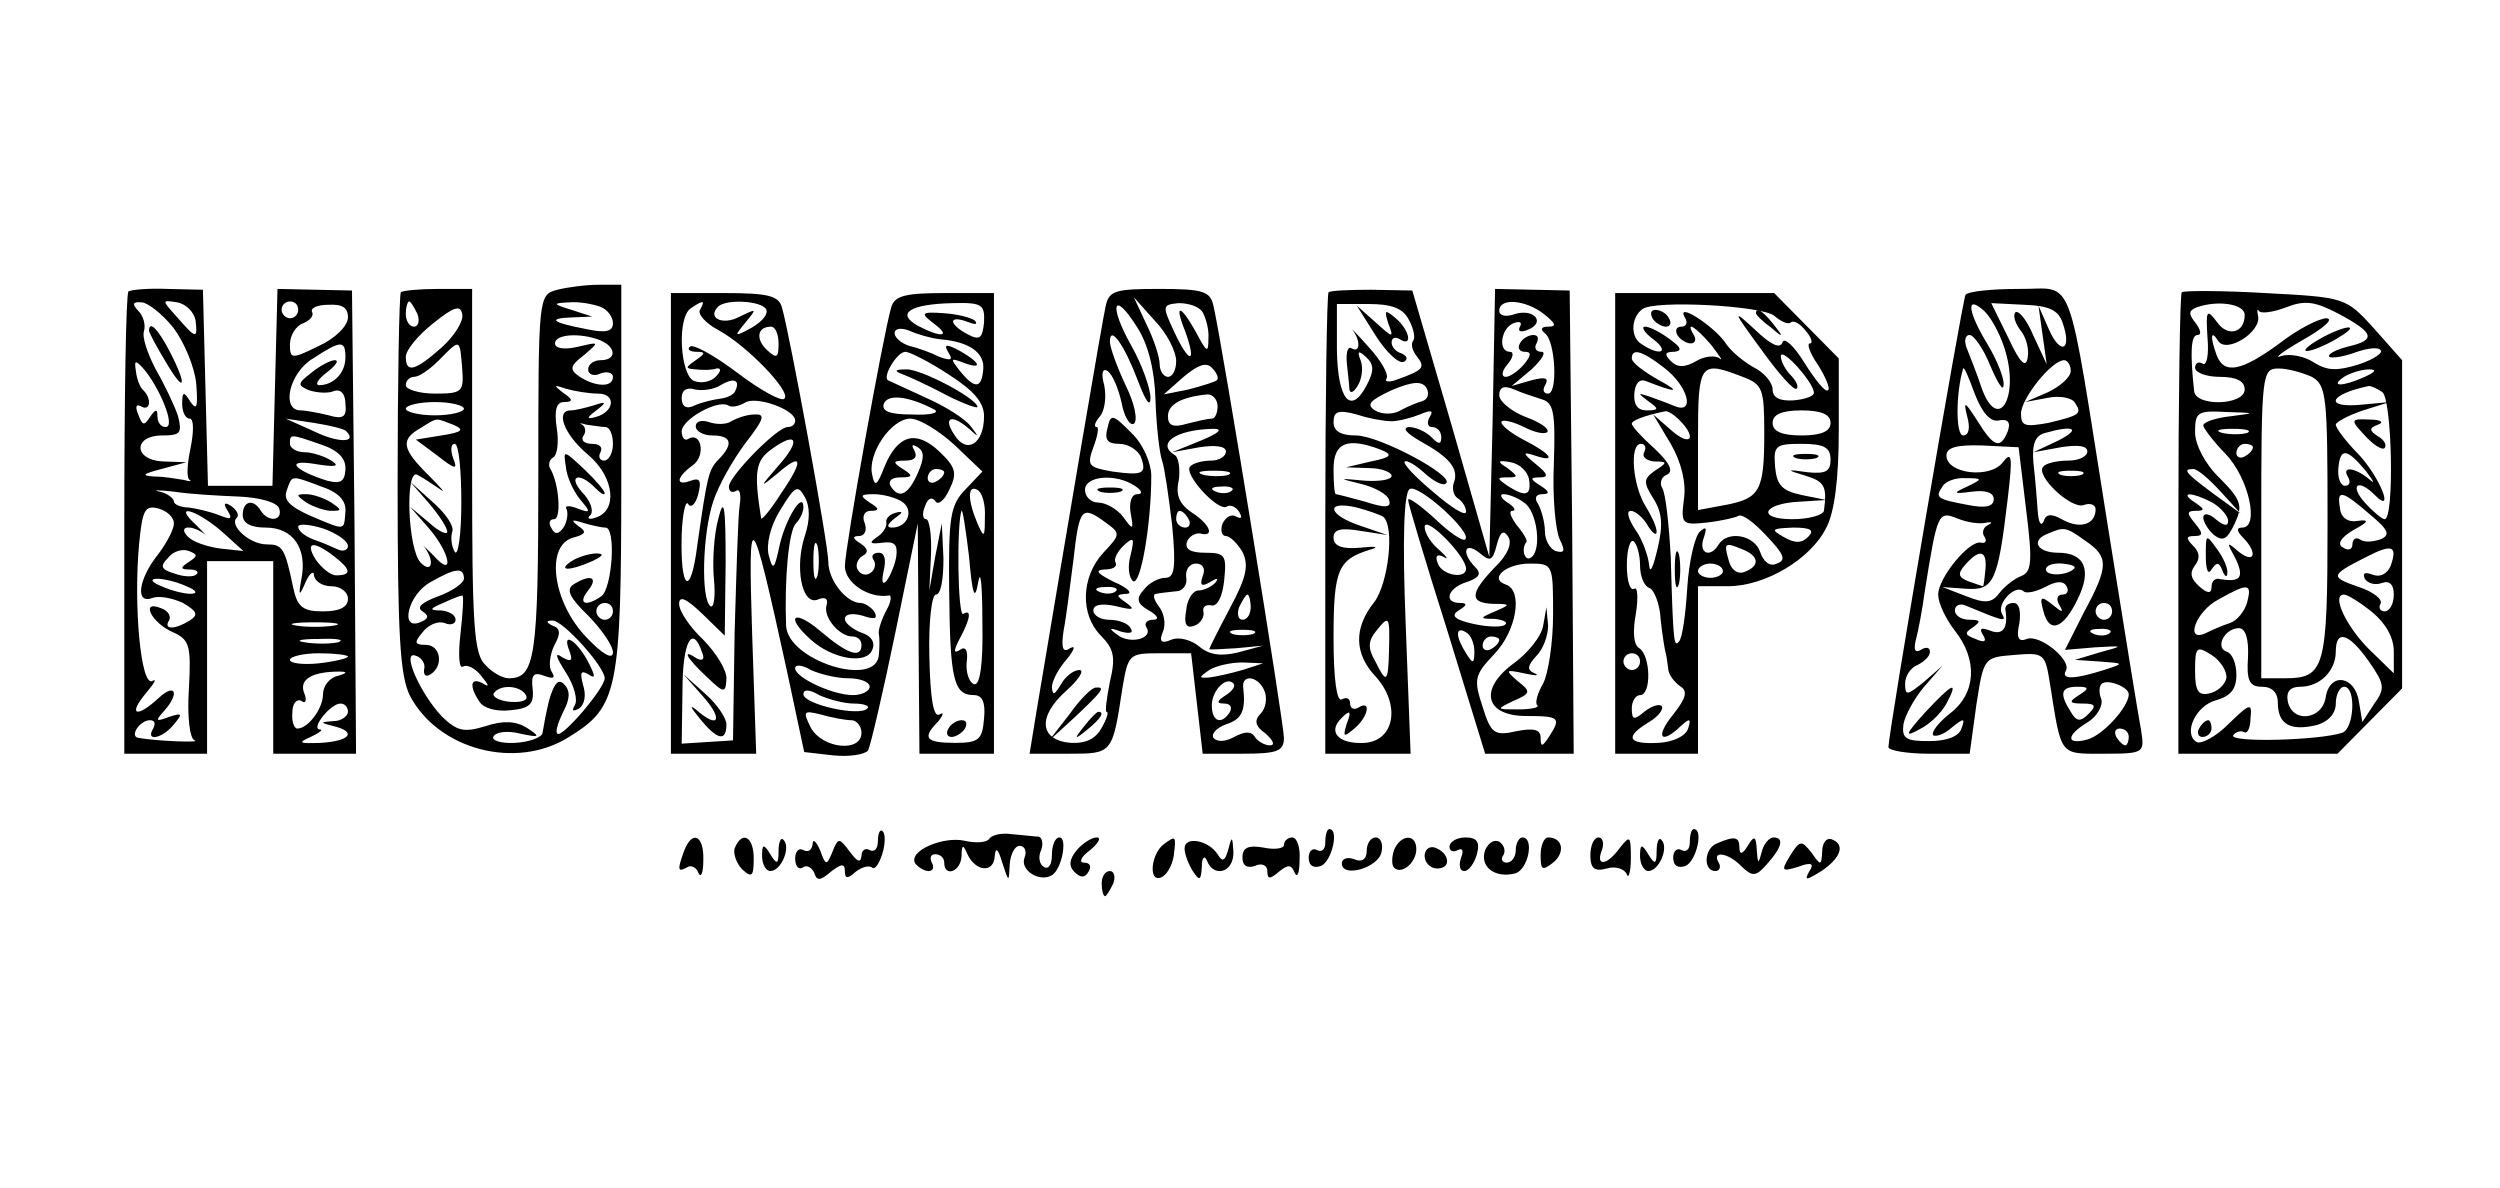 <?xml version="1.0" encoding="UTF-8"?>
<svg xmlns="http://www.w3.org/2000/svg" xmlns:xlink="http://www.w3.org/1999/xlink" width="200pt" height="95pt" viewBox="0 0 200 95" version="1.1">
<g id="surface1">
<path style=" stroke:none;fill-rule:nonzero;fill:rgb(0%,0%,0%);fill-opacity:1;" d="M 10.277 23.316 C 10.074 23.516 9.945 31.891 9.945 42.008 L 9.945 60.297 L 16.566 60.297 L 16.566 44.891 L 21.859 44.891 L 21.859 60.297 L 28.484 60.297 L 28.359 41.809 L 28.16 23.242 L 22.199 23.113 L 21.996 31.023 L 21.797 38.863 L 16.637 38.863 L 16.234 23.18 L 13.387 23.113 C 11.859 23.051 10.477 23.18 10.277 23.316 Z M 13.852 26.195 C 14.715 27.332 15.57 29.344 15.699 30.691 C 15.832 32.496 15.77 32.895 15.246 32.164 C 14.715 31.289 14.574 31.289 14.574 32.297 C 14.574 32.961 14.84 33.492 15.172 33.492 C 15.512 33.492 15.512 34.504 15.246 35.844 C 14.969 37.117 14.906 38.254 15.172 38.395 C 15.375 38.527 15.172 38.527 14.715 38.395 C 14.184 38.32 13.191 38.125 12.391 38.125 C 11.262 38.062 11.391 37.914 12.918 37.52 L 14.906 36.98 L 13.121 36.918 C 10.668 36.848 10.605 34.836 12.992 34.836 C 14.445 34.836 14.574 34.637 14.246 33.301 C 13.984 32.496 13.191 30.816 12.461 29.551 C 11.793 28.27 11.336 26.934 11.527 26.461 C 11.656 25.988 11.469 25.258 11.059 24.863 C 10.543 24.32 10.605 24.117 11.336 24.191 C 11.793 24.191 12.992 25.121 13.852 26.195 Z M 15.637 25.59 C 15.832 27.141 15.699 27.141 14.184 25.391 C 12.918 23.988 12.918 23.988 14.184 24.191 C 14.906 24.32 15.512 24.988 15.637 25.59 Z M 23.855 24.789 C 23.855 25.121 23.598 25.461 23.195 25.461 C 22.859 25.461 22.527 25.121 22.527 24.789 C 22.527 24.383 22.859 24.117 23.195 24.117 C 23.598 24.117 23.855 24.383 23.855 24.789 Z M 27.836 25.391 C 27.836 26.059 26.84 27.066 25.512 27.672 C 23.324 28.746 23.195 28.746 23.195 27.535 C 23.195 26.863 23.66 26.059 24.254 25.863 C 24.777 25.652 25.117 25.258 24.98 24.988 C 24.777 24.66 25.375 24.383 26.242 24.383 C 27.367 24.32 27.836 24.586 27.836 25.391 Z M 27.633 28.605 C 27.633 29.816 26.703 30.816 25.512 30.816 C 25.184 30.754 25.438 30.355 26.113 29.816 C 26.84 29.273 27.168 28.816 26.773 28.816 C 26.438 28.816 25.574 29.273 24.914 29.816 C 23.785 30.691 23.785 30.816 24.715 31.219 C 25.375 31.43 26.242 31.488 26.703 31.289 C 27.238 31.094 27.633 31.488 27.633 32.297 C 27.762 33.363 27.43 33.566 26.305 33.227 C 25.512 33.035 24.453 32.832 24.055 32.832 C 22.465 32.832 23.129 29.816 25.043 28.676 C 27.301 27.203 27.633 27.203 27.633 28.605 Z M 13.121 32.297 C 13.59 33.43 13.648 34.164 13.254 34.164 C 12.855 34.164 12.594 33.77 12.594 33.301 C 12.594 32.699 12.461 32.699 11.996 33.363 C 11.527 34.102 11.391 34.035 11.059 33.16 C 10.809 32.559 10.871 32.297 11.262 32.496 C 11.996 32.961 12.191 31.957 11.469 31.219 C 11.199 31.023 10.934 30.281 10.871 29.68 C 10.734 28.816 10.809 28.746 11.527 29.551 C 11.996 30.086 12.719 31.289 13.121 32.297 Z M 27.703 34.504 C 28.633 35.445 27.035 35.445 25.117 34.504 L 22.859 33.492 L 25.117 33.832 C 26.375 34.035 27.566 34.305 27.703 34.504 Z M 25.715 35.574 C 27.105 36.043 27.703 36.719 27.633 37.594 C 27.566 38.527 27.238 38.727 26.176 38.457 C 23.461 37.594 22.789 36.719 25.184 37.117 C 26.84 37.387 27.238 37.316 26.508 36.848 C 25.977 36.512 24.98 36.18 24.383 36.18 C 23.723 36.18 23.195 35.844 23.195 35.508 C 23.195 34.699 23.195 34.699 25.715 35.574 Z M 25.715 38.926 C 27.105 39.395 27.703 40.062 27.633 40.938 C 27.504 42.473 27.703 42.473 24.852 41.273 C 23.195 40.535 22.66 40 22.93 39.258 C 23.387 37.992 23.195 37.992 25.715 38.926 Z M 19.152 39.727 C 20.809 39.801 22.199 40.207 22.332 40.676 C 22.66 41.676 21.469 41.809 20.871 40.867 C 20.277 39.867 19.418 40.062 19.418 41.203 C 19.418 41.871 20.082 42.207 21.262 42.207 C 23.461 42.207 24.586 43.883 24.117 46.301 C 23.855 47.703 23.93 47.773 24.453 46.559 C 24.777 45.828 25.117 45.621 25.117 46.027 C 25.184 46.496 25.777 46.898 26.508 46.898 C 27.238 46.898 27.836 47.363 27.836 47.898 C 27.836 48.578 27.168 48.91 25.84 48.91 C 24.254 48.91 23.785 48.578 23.461 47.027 C 22.789 43.812 22.598 43.551 21.34 43.551 C 19.949 43.551 18.289 42.008 18.949 41.41 C 19.152 41.203 18.949 40.805 18.484 40.473 C 17.953 40.133 17.824 40.27 18.219 40.867 C 18.617 41.535 18.484 41.605 17.496 41.203 C 16.828 40.938 15.699 40.676 15.109 40.602 C 14.445 40.602 13.914 40.336 13.914 40.133 C 13.914 39.867 13.387 39.465 12.781 39.332 C 12.125 39.195 12.656 39.195 13.914 39.332 C 15.172 39.535 17.559 39.664 19.152 39.727 Z M 13.914 41.871 C 13.914 42.34 13.324 43.48 12.594 44.418 C 11.059 46.363 10.809 48.371 12.191 47.836 C 12.719 47.641 13.781 47.836 14.641 48.238 C 15.77 48.91 15.902 49.176 15.172 49.645 C 13.984 50.383 13.055 50.383 13.52 49.645 C 13.719 49.316 13.457 48.836 12.855 48.645 C 11.199 47.973 12.125 49.848 13.852 50.586 C 15.172 51.184 15.301 51.652 15.109 55.137 C 14.969 57.281 15.172 59.098 15.57 59.23 C 16.168 59.43 12.461 59.289 11.059 59.027 C 10.336 58.895 11.199 57.617 11.996 57.617 C 12.391 57.617 12.461 57.887 12.254 58.285 C 11.594 59.363 12.992 59.098 13.914 57.949 C 14.641 57.082 14.574 57.012 13.52 57.352 C 12.461 57.758 12.391 57.688 13.121 56.883 C 14.383 55.477 14.047 54.602 12.719 55.816 C 10.934 57.48 10.203 57.219 11.656 55.477 C 12.328 54.672 12.594 54.262 12.191 54.473 C 11.262 55.004 10.668 48.371 11.133 43.48 C 11.391 40.805 11.594 40.398 12.656 40.676 C 13.387 40.867 13.914 41.41 13.914 41.871 Z M 17.691 42.473 L 19.477 44.082 L 17.621 43.883 C 16.566 43.742 15.434 43.348 15.039 42.945 C 14.184 42.074 15.246 41.945 16.297 42.676 C 16.637 43.008 16.371 42.676 15.699 42.008 C 13.781 40.27 15.57 40.676 17.691 42.473 Z M 27.836 43.68 C 27.836 44.02 27.43 44.148 27.035 43.957 C 26.57 43.742 25.645 43.348 25.043 43.145 C 24.383 42.883 23.855 42.473 23.855 42.137 C 23.855 41.871 24.777 41.945 25.84 42.277 C 26.973 42.676 27.836 43.285 27.836 43.68 Z M 15.109 44.953 C 14.383 45.426 14.445 45.559 15.172 45.559 C 15.699 45.559 15.965 45.758 15.699 45.961 C 15.512 46.164 14.715 46.164 13.984 45.891 C 12.855 45.559 12.781 45.289 13.457 44.617 C 13.852 44.082 14.641 43.883 15.109 44.082 C 15.832 44.355 15.832 44.488 15.109 44.953 Z M 26.703 44.488 C 28.098 45.559 28.16 46.027 26.902 46.027 C 26.438 46.027 25.715 45.426 25.246 44.75 C 24.383 43.348 25.043 43.215 26.703 44.488 Z M 14.906 46.898 C 15.77 47.238 15.832 47.504 15.246 47.504 C 14.715 47.504 13.648 47.238 12.918 46.898 C 12.059 46.559 11.996 46.301 12.594 46.301 C 13.121 46.301 14.184 46.559 14.906 46.898 Z M 26.703 50.051 C 25.84 50.18 24.512 50.18 23.723 50.051 C 22.859 49.914 23.52 49.785 25.184 49.785 C 26.84 49.785 27.504 49.914 26.703 50.051 Z M 27.035 51.387 C 26.375 51.523 25.184 51.523 24.383 51.387 C 23.52 51.254 24.055 51.117 25.512 51.117 C 26.973 51.055 27.633 51.184 27.035 51.387 Z M 27.836 52.527 C 27.836 52.664 26.773 52.922 25.512 53.066 C 24.254 53.199 23.195 53.066 23.195 52.789 C 23.195 52.527 24.254 52.262 25.512 52.262 C 26.773 52.262 27.836 52.395 27.836 52.527 Z M 27.035 54.066 C 26.375 54.199 25.84 54.879 25.84 55.539 C 25.84 56.68 24.652 58.285 23.785 58.285 C 23.52 58.285 23.324 57.688 23.387 57.012 C 23.387 56.285 23.723 55.879 24.117 56.074 C 24.453 56.348 24.586 56.008 24.32 55.41 C 23.93 54.336 24.98 53.727 27.168 53.727 C 27.836 53.727 27.762 53.867 27.035 54.066 Z M 27.836 56.945 C 27.836 57.281 27.301 57.688 26.703 57.688 C 25.574 57.758 25.574 57.82 26.703 58.094 C 28.559 58.555 28.027 59.289 25.645 59.43 C 23.93 59.492 23.785 59.43 24.852 58.957 C 25.574 58.617 25.902 58.355 25.574 58.355 C 24.852 58.285 26.438 56.285 27.238 56.285 C 27.566 56.285 27.836 56.547 27.836 56.945 Z M 27.836 56.945 "/>
<path style=" stroke:none;fill-rule:nonzero;fill:rgb(0%,0%,0%);fill-opacity:1;" d="M 11.922 26.461 C 11.922 26.598 12.523 27.738 13.254 28.941 C 14.777 31.551 15.039 30.953 13.59 28.145 C 12.656 26.328 11.922 25.59 11.922 26.461 Z M 11.922 26.461 "/>
<path style=" stroke:none;fill-rule:nonzero;fill:rgb(0%,0%,0%);fill-opacity:1;" d="M 24.512 40.207 C 25.043 40.535 25.977 40.867 26.508 40.867 C 27.367 40.867 27.367 40.805 26.508 40.207 C 25.977 39.867 25.043 39.535 24.512 39.535 C 23.66 39.535 23.66 39.598 24.512 40.207 Z M 24.512 40.207 "/>
<path style=" stroke:none;fill-rule:nonzero;fill:rgb(0%,0%,0%);fill-opacity:1;" d="M 32.07 23.383 C 31.938 23.516 31.809 30.422 31.809 38.66 C 31.809 50.918 32 54.066 32.801 55.672 C 35.059 59.965 41.281 61.637 45.523 58.957 C 49.43 56.547 49.703 55.336 49.703 38.191 L 49.703 22.781 L 47.906 22.781 C 46.848 22.781 45.387 22.98 44.59 23.18 C 43.066 23.582 43.066 23.648 43.066 38.125 C 43.066 52.727 42.809 54.262 40.684 54.262 C 40.219 54.262 39.363 53.797 38.836 53.199 C 37.898 52.324 37.77 49.977 37.77 37.656 L 37.77 23.113 L 35.059 23.113 C 33.598 23.113 32.203 23.242 32.07 23.383 Z M 33.395 25.121 C 33.598 25.652 33.461 26.133 33.129 26.133 C 32.738 26.133 32.465 25.652 32.465 25.121 C 32.465 24.586 32.602 24.117 32.738 24.117 C 32.863 24.117 33.129 24.586 33.395 25.121 Z M 35.32 27.809 C 33.203 29.68 32.465 29.879 32.465 28.547 C 32.465 28.004 33.461 26.801 34.66 25.863 C 36.312 24.523 36.844 24.383 36.977 25.121 C 37.113 25.652 36.379 26.863 35.32 27.809 Z M 47.973 24.523 C 48.57 24.723 49.035 25.328 49.035 25.863 C 49.035 26.527 48.441 26.66 46.91 26.328 C 44.129 25.801 43.734 25.461 45.797 25.391 L 47.379 25.328 L 45.723 24.789 C 44.195 24.32 44.195 24.25 45.523 24.191 C 46.324 24.117 47.379 24.32 47.973 24.523 Z M 47.973 27.203 C 49.309 27.738 49.371 28.816 48.039 28.816 C 47.508 28.816 47.051 29.145 47.051 29.551 C 47.051 29.949 47.508 30.148 48.039 29.879 C 48.57 29.68 49.035 29.816 49.035 30.148 C 49.035 31.023 47.645 30.953 46.387 30.148 C 45.523 29.551 45.586 29.273 46.719 28.41 C 47.973 27.332 47.973 27.332 46.25 27.738 C 45.121 28.004 44.398 27.871 44.398 27.473 C 44.398 26.734 46.387 26.598 47.973 27.203 Z M 36.977 29.48 C 37.113 31.359 36.977 31.488 34.793 31.488 C 33.535 31.488 32.465 31.156 32.465 30.816 C 32.465 30.422 32.801 30.148 33.129 30.148 C 33.535 30.148 34.387 29.551 35.117 28.816 C 36.844 27.066 36.773 27.066 36.977 29.48 Z M 47.844 31.488 C 49.309 31.488 49.172 32.961 47.645 33.363 C 46.91 33.566 46.91 33.43 47.707 32.832 C 48.57 32.164 48.504 32.094 47.508 32.426 C 46.848 32.629 45.984 32.832 45.66 32.832 C 44.398 32.832 45.121 34.773 47.051 36.383 C 49.172 38.191 49.43 40.867 47.645 41.41 C 47.113 41.605 46.91 41.473 47.242 41.203 C 47.508 40.867 47.242 40.062 46.582 39.395 C 45.387 38.062 46.324 37.723 47.582 39 C 48.039 39.465 48.375 39.664 48.375 39.465 C 48.375 39.258 47.645 38.395 46.719 37.52 C 45.059 35.977 45.059 35.977 45.266 37.316 C 45.328 38.125 45.859 39.258 46.387 39.93 C 47.316 41.008 47.242 41.07 46.188 40.676 C 45.523 40.398 45.121 40.473 45.328 40.734 C 45.457 41.008 45.387 41.676 45.121 42.137 C 44.727 42.746 44.398 42.805 44.129 42.277 C 43.863 41.871 43.93 41.535 44.332 41.535 C 44.93 41.535 44.727 38.59 43.992 37.449 C 43.863 37.188 43.93 36.781 44.27 36.582 C 44.59 36.383 44.727 35.305 44.527 34.164 C 44.332 32.762 44.527 32.164 45.121 32.164 C 45.859 32.164 45.859 31.957 45.059 31.43 C 44.27 30.816 44.27 30.754 45.266 31.094 C 45.922 31.289 47.113 31.488 47.844 31.488 Z M 37.113 32.699 C 37.113 32.961 36.043 33.227 34.793 33.227 C 33.535 33.227 32.465 32.961 32.465 32.699 C 32.465 32.426 33.535 32.164 34.793 32.164 C 36.043 32.164 37.113 32.426 37.113 32.699 Z M 36.246 33.973 C 37.176 34.367 37.039 34.57 35.32 34.836 L 33.266 35.168 L 34.98 36.441 C 36.445 37.594 36.645 37.594 36.246 36.645 C 36.043 36.043 36.043 35.508 36.379 35.508 C 36.711 35.508 36.906 37.656 36.906 40.207 C 36.906 42.805 36.645 44.555 36.379 44.148 C 36.113 43.68 36.043 43.008 36.176 42.543 C 36.379 42.137 35.648 41.07 34.66 40.207 L 32.801 38.527 L 34.324 40.27 C 35.117 41.203 35.781 42.207 35.781 42.543 C 35.781 42.805 35.117 42.543 34.324 41.809 L 32.801 40.535 L 34.324 42.277 C 36.043 44.277 36.379 46.363 34.66 44.418 C 33.992 43.742 33.664 43.48 33.992 43.812 C 34.793 44.953 34.523 45.891 33.664 45.023 C 32.602 43.957 32.398 37.387 33.395 37.992 C 33.801 38.191 34.586 38.727 35.191 39.129 C 35.719 39.535 35.32 39.066 34.324 38.062 C 32.145 35.914 32 35.168 33.664 34.234 C 35.059 33.363 34.793 33.43 36.246 33.973 Z M 48.441 34.164 C 48.77 34.164 49.035 34.773 49.035 35.508 C 49.035 36.25 48.707 36.848 48.312 36.848 C 47.973 36.848 47.844 36.512 48.039 36.18 C 48.242 35.781 47.973 35.508 47.379 35.508 C 46.781 35.508 46.457 35.242 46.645 34.91 C 46.91 34.57 46.848 34.164 46.582 33.973 C 46.25 33.832 46.457 33.832 46.91 33.973 C 47.445 34.035 48.102 34.164 48.441 34.164 Z M 48.441 42.207 C 49.309 42.207 48.973 47.102 48.102 47.703 C 46.848 48.578 46.188 48.309 47.051 47.238 C 47.906 46.164 47.242 45.891 45.859 46.766 C 45.266 47.172 45.586 47.836 47.051 49.246 C 48.102 50.316 49.035 51.652 49.035 52.191 C 49.035 52.789 48.242 52.395 46.91 50.98 C 44.195 48.172 43.602 43.617 45.859 43.008 C 46.848 42.746 46.984 42.543 46.25 42.074 C 45.66 41.605 45.723 41.535 46.582 41.809 C 47.242 42.008 48.102 42.207 48.441 42.207 Z M 37.113 46.301 C 37.113 46.633 36.176 47.301 35.059 47.703 C 33.801 48.172 33.266 48.578 33.801 48.91 C 34.324 49.246 34.324 49.508 33.598 49.785 C 31.938 50.457 32.676 47.504 34.461 46.559 C 36.445 45.426 37.113 45.363 37.113 46.301 Z M 36.844 50.648 C 36.645 52.324 36.711 53.539 37.039 53.328 C 37.371 53.129 38.031 53.465 38.496 54.066 C 39.16 54.879 39.16 55.004 38.629 54.672 C 37.637 54.137 37.504 54.879 38.367 56.148 C 38.703 56.68 39.762 56.945 40.816 56.82 C 42.348 56.68 42.738 56.348 42.613 55.137 C 42.473 54.004 42.676 53.727 43.539 54.066 C 44.27 54.336 44.461 54.262 44.129 53.727 C 43.863 53.328 43.992 52.395 44.332 51.652 C 44.859 50.719 44.859 50.254 44.195 50.051 C 43.672 49.785 43.672 49.645 44.195 49.645 C 44.992 49.582 48.375 53.328 48.375 54.262 C 48.375 55.074 44.93 59.098 44.59 58.691 C 44.398 58.555 44.664 57.758 45.059 56.945 C 45.586 55.945 45.66 55.273 45.121 54.734 C 44.664 54.262 44.332 54.672 43.93 56.008 C 43.672 57.082 43.469 58.223 43.406 58.617 C 43.406 58.957 42.41 59.363 41.211 59.43 C 40.094 59.492 39.234 59.23 39.496 58.895 C 39.691 58.555 40.621 58.43 41.617 58.691 C 43.207 59.027 43.27 58.957 42.145 58.223 C 41.281 57.688 40.289 57.617 38.836 58.094 C 37.113 58.617 36.582 58.492 35.383 57.352 C 33.598 55.477 32.07 51.992 33.266 52.461 C 33.727 52.59 34.066 53.129 33.93 53.539 C 33.863 54.004 34.066 54.199 34.461 53.934 C 35.512 53.262 35.254 51.59 34.066 51.59 C 33.129 51.59 33.129 51.387 33.801 50.586 C 34.258 49.977 35.059 49.645 35.586 49.848 C 36.043 50.051 36.445 49.914 36.445 49.582 C 36.445 49.176 35.91 48.91 35.32 48.836 C 34.324 48.836 34.324 48.707 35.449 48.238 C 36.176 47.898 36.844 47.641 36.977 47.641 C 37.113 47.566 37.039 48.91 36.844 50.648 Z M 49.035 48.91 C 49.035 49.246 48.77 49.582 48.375 49.582 C 48.039 49.582 47.707 49.246 47.707 48.91 C 47.707 48.504 48.039 48.238 48.375 48.238 C 48.77 48.238 49.035 48.504 49.035 48.91 Z M 42.074 55.609 C 42.281 56.008 41.816 56.211 40.816 56.148 C 39.957 56.074 39.363 55.742 39.496 55.477 C 39.957 54.734 41.617 54.805 42.074 55.609 Z M 42.074 55.609 "/>
<path style=" stroke:none;fill-rule:nonzero;fill:rgb(0%,0%,0%);fill-opacity:1;" d="M 45.723 44.891 C 44.527 45.695 45.586 45.695 47.379 44.891 C 48.242 44.488 48.375 44.277 47.707 44.277 C 47.18 44.277 46.25 44.555 45.723 44.891 Z M 45.723 44.891 "/>
<path style=" stroke:none;fill-rule:nonzero;fill:rgb(0%,0%,0%);fill-opacity:1;" d="M 45.523 51.992 C 45.859 52.859 45.723 52.996 44.992 52.59 C 44.332 52.121 44.461 52.527 45.266 53.797 C 45.922 54.805 46.25 56.008 45.984 56.414 C 45.723 56.883 45.797 56.945 46.324 56.68 C 46.781 56.348 46.91 55.609 46.645 54.805 C 46.387 53.797 46.457 53.602 47.051 53.934 C 47.645 54.336 47.645 54.137 47.113 53.066 C 46.188 51.254 44.93 50.457 45.523 51.992 Z M 45.523 51.992 "/>
<path style=" stroke:none;fill-rule:nonzero;fill:rgb(0%,0%,0%);fill-opacity:1;" d="M 88.461 24.453 C 88.203 25.527 85.418 42.008 82.891 57.082 L 82.367 60.297 L 85.543 60.297 C 88.996 60.297 88.996 60.297 89.789 55.074 C 90.254 52.324 90.316 52.262 92.773 52.262 L 95.289 52.262 L 96.215 60.297 L 99.465 60.297 C 102.18 60.297 102.715 60.09 102.715 59.027 C 102.715 57.887 97.812 27.672 97.074 24.453 C 96.816 23.316 96.285 23.113 92.773 23.113 C 89.258 23.113 88.73 23.242 88.461 24.453 Z M 92.441 32.031 C 92.508 34.164 92.773 36.312 92.965 36.848 C 93.164 37.387 93.496 39.727 93.77 42.008 C 94.094 45.426 93.961 46.227 93.227 46.227 C 92.699 46.227 91.91 46.633 91.512 47.172 C 90.844 47.898 90.98 48.309 91.91 48.836 C 92.633 49.246 92.773 49.582 92.242 49.582 C 91.781 49.582 91.512 49.848 91.707 50.18 C 92.305 51.055 90.445 51.59 89.391 50.789 C 88.66 50.254 88.73 50.18 89.652 50.52 C 90.387 50.719 90.711 50.648 90.445 50.254 C 90.254 49.848 89.453 49.582 88.73 49.582 C 88.07 49.582 87.469 49.246 87.469 48.836 C 87.469 48.371 88.133 48.238 89.324 48.504 C 90.648 48.836 90.844 48.773 90.121 48.238 C 89.258 47.641 89.258 47.566 90.121 47.504 C 90.648 47.504 90.254 47.027 89.129 46.559 C 87.801 45.891 87.531 45.621 88.336 45.559 C 88.996 45.559 89.391 45.363 89.258 45.023 C 89.059 44.75 89.391 44.148 89.852 43.68 C 90.711 42.883 90.781 43.008 90.445 44.418 C 90.184 45.363 90.316 46.227 90.648 46.496 C 91.254 46.836 92.102 41.945 92.102 38.062 C 92.102 37.055 91.441 35.508 90.516 34.637 C 88.996 33.098 88.855 33.098 88.602 34.234 C 88.336 35.168 88.602 35.508 89.523 35.508 C 90.254 35.508 90.98 35.977 91.254 36.512 C 91.781 37.914 91.441 38.062 88.996 37.723 C 87.074 37.387 86.934 37.254 87.469 35.781 C 87.801 34.91 87.934 34.164 87.738 34.164 C 87.469 34.164 87.602 33.77 87.996 33.301 C 88.398 32.832 88.523 31.691 88.336 30.816 C 88.07 29.879 88.203 29.418 88.602 29.68 C 88.996 29.949 89.453 31.023 89.715 32.164 C 89.918 33.301 90.387 34.102 90.711 33.898 C 91.043 33.637 90.781 32.297 90.047 30.816 C 89.391 29.418 88.793 27.809 88.793 27.332 C 88.793 25.926 89.984 27.672 91.043 30.484 C 91.645 32.094 92.039 32.629 92.039 31.828 C 92.039 31.094 91.379 29.211 90.516 27.672 C 88.66 24.383 89.059 23.113 90.98 26.195 C 91.852 27.535 92.379 29.613 92.441 32.031 Z M 94.094 28.879 C 94.094 29.551 93.832 30.148 93.434 30.148 C 93.102 30.148 92.773 29.68 92.773 29.145 C 92.773 28.547 92.305 27.141 91.707 25.926 L 90.711 23.785 L 92.379 25.652 C 93.363 26.66 94.094 28.145 94.094 28.879 Z M 96.215 24.988 C 96.477 25.461 96.742 26.398 96.672 27.141 C 96.672 28.27 96.539 28.207 95.691 26.598 C 94.43 24.32 93.898 24.25 94.824 26.527 C 95.758 29.145 95.16 29.145 93.961 26.598 C 92.965 24.453 92.965 24.383 94.297 24.25 C 95.086 24.25 95.949 24.523 96.215 24.988 Z M 97.344 30.422 C 97.211 30.547 96.145 30.879 95.086 31.156 L 93.102 31.551 L 94.691 30.148 C 95.816 29.211 96.477 28.941 96.945 29.418 C 97.344 29.816 97.539 30.281 97.344 30.422 Z M 97.406 32.496 C 97.406 33.035 97.211 33.492 96.945 33.492 C 96.609 33.492 95.758 33.699 94.957 33.898 C 93.832 34.234 93.434 34.035 93.434 33.301 C 93.434 32.363 94.488 31.754 96.609 31.551 C 97.008 31.551 97.406 31.957 97.406 32.496 Z M 96.082 35.242 L 93.77 36.18 L 95.949 35.781 C 97.273 35.574 98.074 35.707 98.074 36.117 C 98.074 36.512 97.539 36.848 96.879 36.848 C 96.215 36.848 95.422 37.055 95.223 37.316 C 94.621 37.852 97.406 40.938 98.137 40.535 C 98.398 40.336 98.867 40.535 99.129 40.938 C 99.395 41.41 99.332 41.535 98.938 41.348 C 98.535 41.07 98.074 41.348 97.812 41.871 C 97.602 42.41 97.738 42.883 98.074 42.883 C 98.398 42.883 98.996 43.48 99.395 44.148 C 99.922 45.227 99.727 46.164 98.398 48.645 C 97.477 50.383 96.742 51.855 96.742 51.93 C 96.742 51.992 97.738 51.93 98.938 51.855 L 101.051 51.652 L 99.059 52.191 C 97.68 52.527 96.742 52.395 95.949 51.727 C 95.289 51.184 94.297 50.918 93.695 51.184 C 92.902 51.523 92.699 51.32 93.039 50.52 C 93.301 49.914 93.102 48.977 92.699 48.504 C 92.305 47.973 92.176 47.504 92.508 47.504 C 92.836 47.434 93.559 47.363 94.094 47.301 C 94.621 47.301 95.023 46.766 94.895 46.164 C 94.824 45.559 95.16 45.086 95.691 45.086 C 96.215 45.086 96.477 45.492 96.215 46.09 C 95.949 46.836 96.145 46.965 96.816 46.559 C 97.344 46.227 97.539 46.227 97.211 46.633 C 96.879 46.965 96.285 47.238 95.879 47.238 C 95.422 47.238 94.957 47.973 94.895 48.836 C 94.691 49.914 94.895 50.316 95.555 50.051 C 96.012 49.914 96.348 49.379 96.285 48.977 C 96.145 48.578 96.477 48.309 96.945 48.441 C 97.406 48.504 97.812 47.703 97.941 46.363 C 98.137 44.418 98.004 44.219 96.414 44.219 C 95.289 44.219 94.766 43.957 94.957 43.348 C 95.086 42.945 95.617 42.613 96.012 42.676 C 97.211 43.008 96.816 41.945 95.352 41.008 C 94.359 40.336 94.027 39.598 94.297 38.457 C 94.43 37.594 94.297 36.645 94.027 36.441 C 92.441 35.508 94.027 34.367 97.074 34.305 C 97.875 34.305 97.539 34.637 96.082 35.242 Z M 98.27 37.992 C 97.812 38.125 96.879 38.125 96.285 37.992 C 95.617 37.785 96.012 37.656 97.074 37.656 C 98.207 37.656 98.672 37.785 98.27 37.992 Z M 90.781 38.863 C 91.379 39.258 91.441 39.535 90.98 39.535 C 90.516 39.535 90.316 40.207 90.445 41.008 C 90.711 42.41 90.648 42.473 89.852 41.348 C 89.391 40.734 88.461 40.207 87.867 40.207 C 87.273 40.207 86.801 39.727 86.801 39.195 C 86.801 38.062 89.258 37.852 90.781 38.863 Z M 98.535 39.258 C 98.336 39.465 97.738 39.535 97.273 39.332 C 96.742 39.129 96.945 38.926 97.68 38.926 C 98.398 38.863 98.805 39.066 98.535 39.258 Z M 88.461 41.809 C 89.652 42.676 89.652 42.746 88.266 44.219 C 86.477 46.164 86.402 49.176 88.07 50.852 C 89.129 51.93 89.258 52.59 88.793 54.539 C 88.523 55.879 88.398 56.945 88.523 56.945 C 88.73 56.945 88.523 57.555 88.133 58.223 C 87.664 59.098 86.871 59.492 85.676 59.43 C 83.168 59.23 82.961 57.352 85.289 55.273 C 86.273 54.398 86.801 53.602 86.344 53.602 C 85.879 53.602 85.219 54.137 84.883 54.734 C 84.355 55.609 84.223 55.672 84.152 55.004 C 84.152 54.473 84.691 53.465 85.352 52.727 C 85.945 51.992 86.078 51.59 85.613 51.855 C 85.016 52.262 84.883 51.855 85.086 50.457 C 85.289 49.445 85.613 46.836 85.879 44.75 C 86.344 40.602 86.539 40.398 88.461 41.809 Z M 95.086 41.535 C 95.289 41.871 95.16 42.207 94.824 42.207 C 94.43 42.207 94.094 41.871 94.094 41.535 C 94.094 41.141 94.227 40.867 94.359 40.867 C 94.559 40.867 94.895 41.141 95.086 41.535 Z M 89.258 47.301 C 89.059 47.504 88.461 47.566 87.996 47.363 C 87.469 47.172 87.664 46.965 88.398 46.965 C 89.129 46.898 89.523 47.102 89.258 47.301 Z M 100.055 48.578 C 100.055 49.113 99.789 49.582 99.395 49.582 C 99.059 49.582 98.938 49.113 99.129 48.578 C 99.395 48.035 99.664 47.566 99.789 47.566 C 99.922 47.566 100.055 48.035 100.055 48.578 Z M 100.258 50.719 C 99.789 50.852 98.996 50.852 98.602 50.719 C 98.137 50.52 98.473 50.383 99.395 50.383 C 100.32 50.383 100.652 50.52 100.258 50.719 Z M 99.395 53.602 C 98.473 53.867 97.273 54.137 96.742 54.199 C 95.879 54.262 95.879 54.199 96.742 53.602 C 97.273 53.262 98.473 52.996 99.395 52.996 L 101.051 53.066 Z M 98.074 55.609 C 97.344 56.074 97.273 56.285 97.941 56.285 C 98.398 56.285 98.602 56.547 98.398 56.945 C 97.738 58.02 96.945 57.758 96.945 56.414 C 96.945 55.273 98.074 54.066 98.672 54.672 C 98.867 54.879 98.602 55.273 98.074 55.609 Z M 101.18 55.336 C 101.387 55.879 101.254 56.68 100.859 57.082 C 100.32 57.617 100.395 58.094 101.254 58.691 C 101.848 59.23 102.047 59.629 101.586 59.629 C 101.18 59.629 100.59 59.289 100.395 58.957 C 100.121 58.492 99.594 58.492 98.734 58.957 C 98.004 59.363 97.344 59.363 97.074 59.027 C 96.879 58.691 97.344 58.223 98.074 57.949 C 99.332 57.555 99.664 56.883 99.465 55.074 C 99.262 53.867 100.723 54.066 101.18 55.336 Z M 101.18 55.336 "/>
<path style=" stroke:none;fill-rule:nonzero;fill:rgb(0%,0%,0%);fill-opacity:1;" d="M 87.996 39.332 C 88.398 39.465 89.191 39.465 89.652 39.332 C 90.047 39.129 89.715 39 88.793 39 C 87.867 39 87.531 39.129 87.996 39.332 Z M 87.996 39.332 "/>
<path style=" stroke:none;fill-rule:nonzero;fill:rgb(0%,0%,0%);fill-opacity:1;" d="M 85.543 57.16 L 83.887 59.289 L 86.008 57.352 C 88.203 55.273 88.461 54.941 87.664 55.004 C 87.336 55.004 86.402 55.945 85.543 57.16 Z M 85.543 57.16 "/>
<path style=" stroke:none;fill-rule:nonzero;fill:rgb(0%,0%,0%);fill-opacity:1;" d="M 86.738 58.094 C 85.879 59.16 85.945 59.23 87 58.355 C 88.07 57.48 88.398 56.945 87.867 56.945 C 87.738 56.945 87.211 57.48 86.738 58.094 Z M 86.738 58.094 "/>
<path style=" stroke:none;fill-rule:nonzero;fill:rgb(0%,0%,0%);fill-opacity:1;" d="M 106.285 23.383 C 106.152 23.516 106.023 31.891 106.023 42.008 L 106.023 60.297 L 112.848 60.297 L 112.453 49.914 C 112.18 43.008 112.32 39.395 112.773 39.129 C 113.441 38.66 117.816 42.613 117.219 43.145 C 117.027 43.348 115.961 42.613 114.77 41.473 C 113.578 40.398 112.648 39.727 112.648 40 C 112.648 40.27 114.043 44.953 115.766 50.383 L 118.812 60.297 L 125.895 60.297 L 125.77 41.809 L 125.574 23.242 L 119.605 23.113 L 119.406 33.832 L 119.145 44.555 L 116.094 33.898 L 112.984 23.242 L 109.73 23.18 C 108.008 23.18 106.422 23.242 106.285 23.383 Z M 112.711 25.59 C 113.113 26.328 113.242 27.066 113.043 27.266 C 112.848 27.535 112.984 28.078 113.379 28.547 C 114.043 29.418 113.844 29.613 111.785 30.355 C 111.125 30.613 110.727 30.547 110.922 30.281 C 111.125 29.949 110.465 28.816 109.469 27.738 C 108.473 26.598 107.875 26.059 108.207 26.398 C 108.867 27.266 108.805 28.27 108.141 27.871 C 107.812 27.672 107.68 28.207 107.742 29.012 C 107.812 29.816 107.949 30.754 107.949 31.156 C 108.008 31.488 108.27 31.43 108.605 30.879 C 108.941 30.355 109.07 29.48 108.867 28.879 C 108.543 28.078 108.676 28.004 109.266 28.547 C 109.938 29.145 109.938 29.68 109.336 30.816 C 108.078 33.227 107.016 32.031 106.953 28.004 L 106.953 24.32 L 109.469 24.32 C 111.328 24.32 112.25 24.66 112.711 25.59 Z M 123.512 25.121 C 124.438 25.863 124.582 26.133 123.848 26.133 C 123.316 26.133 123.188 26.328 123.59 26.66 C 124.438 27.266 124.641 31.488 123.848 31.488 C 123.453 31.488 123.379 31.156 123.648 30.754 C 123.91 30.211 123.59 30.148 122.52 30.422 L 120.934 30.879 L 122.52 29.551 C 123.379 28.746 123.715 28.145 123.316 28.145 C 122.852 28.145 122.719 27.809 122.922 27.473 C 123.121 27.066 123.059 26.801 122.652 26.801 C 122.32 26.801 121.789 27.066 121.594 27.473 C 121.391 27.809 121.527 28.145 121.988 28.145 C 122.52 28.145 122.52 28.41 121.922 29.145 C 121.465 29.68 120.801 30.148 120.469 30.148 C 120.074 30.148 120.141 29.68 120.602 29.145 C 121.066 28.605 121.129 28.145 120.801 28.145 C 119.805 28.145 120.074 26.266 121.066 25.863 C 121.594 25.652 121.789 25.801 121.594 26.133 C 121.391 26.527 121.656 26.598 122.191 26.398 C 123.715 25.801 122.719 24.66 121.199 25.121 C 120.469 25.391 119.941 25.258 119.941 24.863 C 119.941 23.785 122.062 23.988 123.512 25.121 Z M 113.773 32.094 C 113.305 32.227 112.516 32.559 111.918 32.895 C 111.391 33.16 110.527 33.16 110 32.832 C 109.266 32.363 109.598 32.031 111.328 31.219 C 113.043 30.484 113.773 30.484 114.109 31.023 C 114.375 31.488 114.238 31.957 113.773 32.094 Z M 123.379 31.957 C 124.309 32.227 124.438 33.098 124.309 37.055 C 124.184 39.727 124.438 42.41 124.777 43.145 C 125.238 44.082 125.172 44.277 124.438 44.082 C 123.984 43.883 123.59 43.215 123.59 42.473 C 123.59 41.809 123.316 40.805 123.059 40.336 C 122.719 39.867 122.852 39.535 123.379 39.535 C 123.984 39.535 123.984 39.332 123.25 38.863 C 122.383 38.32 122.383 38.191 123.188 38.191 C 123.91 38.191 123.848 37.914 122.852 37.117 C 121.789 36.25 121.789 36.117 122.781 36.441 C 124.582 37.055 124.117 36.312 121.859 35.168 C 120.734 34.57 119.941 33.898 120.141 33.699 C 120.332 33.566 121.129 33.77 121.922 34.164 C 122.719 34.57 123.512 34.773 123.781 34.57 C 123.984 34.305 123.188 33.77 122.062 33.363 C 120.863 32.895 119.941 32.094 119.941 31.625 C 119.941 30.953 120.332 30.816 121.129 31.156 C 121.727 31.43 122.781 31.754 123.379 31.957 Z M 111.328 33.699 C 111.855 33.699 112.91 33.43 113.578 33.16 C 114.508 32.762 114.703 32.832 114.375 33.363 C 114.109 33.832 114.238 34.164 114.566 34.164 C 114.969 34.164 115.301 34.504 115.301 34.969 C 115.301 35.574 115.094 35.574 114.508 34.969 C 114.043 34.504 113.242 34.164 112.711 34.164 C 112.117 34.234 112.586 34.699 113.641 35.305 C 115.961 36.582 116.758 37.52 116.289 38.66 C 116.16 39.129 116.289 39.664 116.629 39.867 C 117.027 40.133 117.285 40.602 117.285 40.938 C 117.285 41.348 116.094 40.602 114.703 39.395 C 113.242 38.191 112.18 37.055 112.383 36.918 C 112.516 36.781 113.242 37.188 113.969 37.852 C 114.703 38.527 115.5 38.926 115.691 38.66 C 116.363 38.062 110.328 34.836 108.473 34.836 C 107.273 34.836 106.684 34.504 106.684 33.77 C 106.684 32.895 107.082 32.762 108.543 33.16 C 109.531 33.492 110.785 33.699 111.328 33.699 Z M 110.465 35.977 C 111.457 36.383 111.328 36.582 109.668 36.918 L 107.68 37.387 L 109.531 37.449 C 110.527 37.449 111.328 37.785 111.328 38.062 C 111.328 38.395 110.328 38.527 109.203 38.457 C 107.016 38.254 107.016 38.254 108.941 38.727 C 110 39 110.996 39.535 111.125 40 C 111.328 40.602 110.863 40.676 109.203 40.133 C 108.008 39.801 106.953 39.535 106.879 39.535 C 106.742 39.535 106.684 38.59 106.684 37.52 C 106.684 35.375 107.812 34.969 110.465 35.977 Z M 122.32 38.32 C 122.52 39.664 122.062 39.801 120.602 38.863 C 119.734 38.254 119.734 38.191 120.602 38.191 C 121.465 38.191 121.465 38.125 120.602 37.449 C 119.734 36.918 119.805 36.781 120.863 36.98 C 121.594 37.117 122.191 37.723 122.32 38.32 Z M 121.922 40.207 C 122.984 40.867 123.379 44.082 122.457 44.617 C 121.988 44.953 121.656 43.883 122.125 43.348 C 122.191 43.215 121.859 42.613 121.332 42.008 C 120.863 41.348 120.664 40.867 120.996 40.867 C 121.332 40.867 121.129 40.535 120.602 40.207 C 120.074 39.867 119.941 39.535 120.27 39.535 C 120.664 39.535 121.391 39.801 121.922 40.207 Z M 110.664 41.348 C 111.594 42.137 111.059 46.695 109.938 48.172 C 108.27 50.254 108.344 52.324 110.062 54.137 C 112.051 56.348 111.594 59.23 109.203 59.43 C 107.082 59.555 106.152 58.555 107.348 57.418 C 108.008 56.75 108.141 56.883 107.742 57.887 C 107.418 58.957 107.48 59.027 108.344 58.285 C 109.469 57.352 109.73 55.945 108.676 56.605 C 108.344 56.82 108.008 56.68 108.008 56.285 C 108.008 55.879 107.742 55.742 107.348 55.945 C 106.953 56.211 106.684 54.398 106.684 51.055 C 106.684 45.559 107.016 44.75 109.668 43.957 C 110.391 43.742 110 43.68 108.867 43.812 C 107.348 43.957 106.684 43.68 106.684 43.008 C 106.684 42.34 107.273 42.207 108.867 42.473 L 110.996 42.805 L 108.867 42.074 C 106.215 41.203 105.957 40 108.543 40.602 C 109.531 40.867 110.465 41.203 110.664 41.348 Z M 117.285 45.492 C 117.285 46.363 115.363 46.027 115.031 45.086 C 114.77 44.488 114.969 44.277 115.5 44.555 C 115.895 44.82 115.766 44.555 115.164 44.02 C 114.508 43.48 113.969 42.676 113.969 42.137 C 114.043 41.203 117.285 44.488 117.285 45.492 Z M 119.547 45.426 C 117.559 47.504 117.559 48.238 119.469 48.309 C 120.863 48.309 120.863 48.371 119.605 48.91 C 118.344 49.445 118.344 49.508 119.547 49.508 C 120.27 49.582 120.664 49.785 120.406 49.977 C 120.203 50.18 119.078 50.18 117.879 49.914 C 116.363 49.582 116.031 49.246 116.691 48.836 C 117.348 48.441 117.422 48.238 116.82 48.238 C 115.426 48.238 115.82 47.027 117.348 46.559 C 118.344 46.227 118.547 45.891 118.012 45.363 C 116.891 44.219 117.156 43.285 118.344 44.219 C 119.207 44.953 119.406 44.891 119.734 43.617 C 120.012 42.543 120.27 42.34 120.664 42.945 C 120.996 43.48 120.602 44.418 119.547 45.426 Z M 124.246 49.176 C 124.246 51.449 123.848 53.934 123.453 54.672 C 122.984 55.477 122.781 56.285 122.984 56.414 C 123.188 56.605 122.457 56.75 121.465 56.75 C 119.672 56.75 119.672 56.75 121.066 56.074 C 122.457 55.477 122.52 55.336 121.391 54.473 C 120.406 53.602 120.406 53.539 121.922 53.867 C 122.852 54.066 123.188 54.066 122.781 53.867 C 122.125 53.602 122.191 53.262 122.922 52.461 C 123.453 51.93 123.848 50.852 123.848 50.051 L 123.715 48.578 L 123.453 50.051 C 123.316 50.918 122.254 52.191 121.199 52.996 C 118.281 55.074 118.738 57.281 122.125 57.281 C 124.777 57.281 124.906 57.418 123.91 58.957 C 123.379 59.77 123.25 59.77 123.25 59.027 C 123.25 58.355 122.719 58.223 121.332 58.492 C 119.547 58.895 119.273 58.691 118.609 56.547 C 117.879 54.336 117.949 54.004 119.547 52.324 C 121.332 50.457 121.859 47.238 120.469 46.766 C 119.078 46.301 120.469 45.086 122.383 45.086 C 124.246 45.086 124.246 45.152 124.246 49.176 Z M 111.125 51.93 C 111.059 54.672 110.922 54.734 110 52.859 C 109.406 51.855 109.469 51.254 110.062 50.52 C 111.125 49.176 111.191 49.246 111.125 51.93 Z M 117.949 52.121 C 117.949 53.129 117.816 53.129 117.285 52.262 C 116.426 50.918 116.426 50.051 117.285 50.586 C 117.684 50.789 117.949 51.523 117.949 52.121 Z M 119.941 51.184 C 119.941 51.387 119.672 51.727 119.273 51.93 C 118.941 52.121 118.609 51.992 118.609 51.652 C 118.609 51.254 118.941 50.918 119.273 50.918 C 119.672 50.918 119.941 51.055 119.941 51.184 Z M 119.941 51.184 "/>
<path style=" stroke:none;fill-rule:nonzero;fill:rgb(0%,0%,0%);fill-opacity:1;" d="M 110.062 26.863 C 110.922 28.207 111.918 29.145 112.32 28.941 C 112.648 28.746 112.586 28.484 112.117 28.27 C 111.656 28.145 111.328 27.738 111.328 27.398 C 111.328 26.996 111.656 26.934 111.988 27.141 C 113.043 27.809 112.773 26.398 111.656 25.461 C 110.785 24.723 110.727 24.789 111.059 25.863 C 111.52 27.066 111.457 27.066 110.062 25.801 L 108.543 24.453 Z M 110.062 26.863 "/>
<path style=" stroke:none;fill-rule:nonzero;fill:rgb(0%,0%,0%);fill-opacity:1;" d="M 157.242 23.582 C 156.977 24.051 151.074 58.617 151.074 59.77 C 151.074 60.035 152.539 60.297 154.324 60.297 L 157.574 60.297 L 158.105 56.414 C 158.699 52.59 158.699 52.59 161.148 52.395 C 163.535 52.191 163.613 52.262 164.004 54.734 C 164.926 60.562 164.73 60.297 168.309 60.297 C 171.562 60.297 171.562 60.227 171.289 58.43 C 171.094 57.418 169.906 50.117 168.645 42.207 C 165.262 21.035 166.059 23.18 161.488 23.113 C 159.301 23.113 157.445 23.316 157.242 23.582 Z M 160.363 27.871 C 161.617 31.754 159.832 34.773 158.5 30.953 C 158.172 29.949 157.637 28.605 157.371 27.934 C 157.113 27.332 157.18 26.801 157.574 26.801 C 157.91 26.801 158.699 27.934 159.23 29.273 C 159.832 30.691 160.285 31.359 160.285 30.816 C 160.363 30.281 159.758 28.816 159.035 27.598 C 157.445 24.988 157.242 23.582 158.633 24.789 C 159.168 25.195 159.961 26.598 160.363 27.871 Z M 165 25.801 C 165.789 28.004 164.863 28.484 163.934 26.398 L 163.078 24.453 L 163.406 26.801 L 163.738 29.145 L 162.676 26.863 C 162.148 25.59 161.488 24.789 161.223 24.988 C 161.02 25.258 161.223 25.863 161.617 26.398 C 162.086 26.934 162.348 27.934 162.215 28.605 C 162.086 29.48 161.617 29.082 160.684 27.066 L 159.301 24.25 L 161.953 24.383 C 163.871 24.453 164.664 24.789 165 25.801 Z M 165.66 29.68 C 165.66 30.148 164.863 30.879 163.871 31.359 L 162.016 32.164 L 163.801 31.828 C 164.793 31.625 165.789 31.828 165.996 32.227 C 166.586 33.098 166.391 33.227 163.871 33.832 C 162.016 34.164 161.68 34.102 161.68 33.098 C 161.68 31.891 164.133 28.816 165.133 28.816 C 165.398 28.816 165.66 29.211 165.66 29.68 Z M 159.895 33.637 C 160.621 33.492 160.883 33.77 160.621 34.504 C 160.023 35.977 159.5 35.781 158.172 33.637 C 157.18 32.094 157.051 32.031 157.371 33.301 C 157.637 34.234 157.508 34.836 157.051 34.836 C 156.453 34.836 156.453 31.488 157.051 29.48 C 157.113 29.273 157.508 30.211 157.973 31.488 C 158.57 33.035 159.23 33.77 159.895 33.637 Z M 164.664 35.242 L 162.676 36.18 L 164.863 35.781 C 166.191 35.574 166.988 35.637 166.988 36.117 C 166.988 36.512 166.32 36.848 165.457 36.848 C 164.598 36.848 163.672 37.055 163.477 37.316 C 162.742 37.992 165.727 40.805 166.719 40.398 C 167.242 40.207 167.648 40.398 167.648 40.734 C 167.648 41.945 166.453 42.34 165.062 41.605 C 164.133 41.07 163.672 41.07 163.477 41.742 C 163.273 42.137 163.078 41.809 163.016 40.867 C 162.953 39.93 162.816 38.254 162.676 37.055 C 162.543 35.508 162.816 34.836 163.613 34.637 C 165.926 33.973 166.523 34.305 164.664 35.242 Z M 162.086 40.734 C 162.613 44.953 162.543 45.758 161.68 46.09 C 161.148 46.301 160.363 46.898 159.961 47.434 C 159.363 48.238 158.836 48.309 157.312 47.703 L 155.395 46.965 L 157.312 47.102 C 159.5 47.238 159.832 46.559 160.621 39.867 C 161.02 36.512 160.957 36.043 160.227 36.98 C 159.23 38.32 155.715 37.914 155.715 36.441 C 155.715 35.781 156.582 35.574 158.57 35.637 L 161.488 35.781 Z M 166.523 37.992 C 166.059 38.125 165.262 38.125 164.863 37.992 C 164.398 37.785 164.73 37.656 165.66 37.656 C 166.586 37.656 166.922 37.785 166.523 37.992 Z M 157.371 38.926 C 156.18 39.465 156.242 39.535 157.77 39.332 C 158.836 39.195 159.5 39.395 159.5 39.93 C 159.5 40.535 158.836 40.676 157.445 40.398 C 154.926 39.93 154.793 39.801 155.395 38.926 C 155.586 38.527 156.453 38.191 157.242 38.254 C 158.633 38.254 158.633 38.32 157.371 38.926 Z M 158.91 41.809 C 159.363 41.742 159.438 41.809 159.035 42.008 C 158.699 42.137 158.5 42.613 158.762 42.945 C 158.973 43.285 158.836 43.48 158.5 43.418 C 157.574 43.145 155.055 46.227 155.055 47.566 C 155.055 48.238 155.652 49.508 156.391 50.457 C 158.234 52.789 158.105 55.477 155.992 57.082 C 155.055 57.82 154.457 58.617 154.66 58.824 C 154.855 58.957 155.523 58.762 156.117 58.223 C 157.113 57.418 157.242 57.418 156.914 58.285 C 156.715 58.895 155.789 59.289 154.324 59.289 C 152.477 59.289 152.137 59.098 152.273 57.949 C 152.41 57.219 153.137 55.879 153.93 54.941 L 155.395 53.262 L 153.93 54.539 C 152.539 55.672 152.41 55.672 152.41 54.672 C 152.41 54.066 152.875 53.391 153.406 53.199 C 153.93 52.922 154.395 52.527 154.395 52.121 C 154.395 51.789 154.062 51.727 153.664 51.992 C 153.199 52.262 153.07 51.992 153.27 51.184 C 153.465 50.457 153.801 48.707 153.992 47.238 C 154.992 41.008 155.055 40.867 156.582 41.473 C 157.371 41.809 158.441 41.945 158.91 41.809 Z M 166.859 43.285 C 168.707 44.555 168.707 45.289 166.719 48.977 L 165.195 51.992 L 167.578 51.789 C 169.906 51.652 169.969 51.652 167.977 52.191 L 165.996 52.789 L 167.977 52.922 C 169.969 53.066 169.969 53.066 168.309 53.602 C 165.996 54.336 164.863 54.398 165.262 53.664 C 165.789 52.859 163.203 50.719 162.148 51.117 C 161.488 51.387 161.277 51.055 161.551 49.848 C 161.68 48.91 161.551 48.238 161.086 48.238 C 160.684 48.238 160.422 48.441 160.422 48.707 C 160.684 50.254 160.227 50.852 159.23 50.457 C 158.5 50.18 158.305 50.254 158.633 50.789 C 158.973 51.32 158.762 51.449 158.043 51.117 C 157.18 50.789 157.113 50.648 157.84 50.18 C 158.5 49.711 158.441 49.582 157.574 49.582 C 156.914 49.582 156.391 49.246 156.391 48.836 C 156.391 48.441 156.777 48.238 157.242 48.441 C 160.285 49.711 160.555 49.785 160.16 49.113 C 159.695 48.309 161.223 46.695 161.883 47.301 C 162.086 47.504 162.816 47.363 163.613 46.965 C 164.461 46.496 165.062 46.426 165.32 46.898 C 165.531 47.238 165.398 47.566 165 47.566 C 164.598 47.566 164.461 47.898 164.73 48.371 C 165.133 49.039 165 49.039 164.195 48.371 C 163.273 47.641 163.141 47.703 163.477 48.91 C 163.934 50.719 165.062 50.316 166.191 47.973 C 167.379 45.621 166.785 44.219 164.664 44.219 C 162.953 44.219 162.41 43.215 163.871 42.676 C 165.133 42.137 165.262 42.137 166.859 43.285 Z M 158.836 45.559 C 158.762 46.301 158.699 46.898 158.633 46.898 C 158.57 46.898 158.043 46.695 157.445 46.496 C 156.652 46.164 156.582 45.891 157.242 45.152 C 158.367 43.883 158.973 44.02 158.836 45.559 Z M 165.926 45.492 C 165.32 46.09 163.672 46.09 163.672 45.559 C 163.672 45.227 164.27 45.023 165 45.086 C 165.66 45.152 166.129 45.289 165.926 45.492 Z M 168.969 48.91 C 168.969 49.246 168.707 49.582 168.309 49.582 C 167.977 49.582 167.648 49.246 167.648 48.91 C 167.648 48.504 167.977 48.238 168.309 48.238 C 168.707 48.238 168.969 48.504 168.969 48.91 Z M 168.773 50.648 C 168.578 50.852 167.977 50.918 167.52 50.719 C 166.988 50.52 167.184 50.316 167.914 50.316 C 168.645 50.254 169.043 50.457 168.773 50.648 Z M 170.301 55.539 C 170.301 56.547 168.238 58.824 166.988 59.16 C 165.262 59.629 165.262 58.824 167.051 57.758 C 167.777 57.281 168.238 56.48 168.109 55.945 C 167.914 55.477 167.914 54.941 168.109 54.734 C 168.504 54.262 170.301 54.941 170.301 55.539 Z M 166.32 55.609 C 165.457 56.148 165.531 56.285 166.656 56.285 C 167.648 56.285 167.711 56.48 167.113 57.082 C 166.453 57.758 166.129 57.758 165.66 56.945 C 164.73 55.477 164.863 54.941 166.191 54.941 C 167.113 54.941 167.184 55.074 166.32 55.609 Z M 170.301 58.957 C 170.301 59.289 170.172 59.629 170.035 59.629 C 169.836 59.629 169.504 59.289 169.305 58.957 C 169.105 58.555 169.238 58.285 169.574 58.285 C 169.969 58.285 170.301 58.555 170.301 58.957 Z M 170.301 58.957 "/>
<path style=" stroke:none;fill-rule:nonzero;fill:rgb(0%,0%,0%);fill-opacity:1;" d="M 153.992 57.012 C 152.41 58.762 152.348 59.027 153.535 58.355 C 154.395 57.949 155.32 57.012 155.715 56.285 C 156.715 54.398 156.242 54.602 153.992 57.012 Z M 153.992 57.012 "/>
<path style=" stroke:none;fill-rule:nonzero;fill:rgb(0%,0%,0%);fill-opacity:1;" d="M 174.539 23.383 C 174.398 23.516 174.27 31.891 174.27 42.008 L 174.27 60.297 L 187 60.297 L 192.168 55.074 L 192.168 28.816 L 189.91 26.266 C 187.656 23.785 187.594 23.785 181.234 23.445 C 177.723 23.242 174.672 23.242 174.539 23.383 Z M 179.574 25.195 C 179.574 26.66 178.184 26.996 177.328 25.723 C 176.527 24.66 176.465 24.863 176.598 26.996 C 176.73 28.41 176.527 29.344 176.191 29.082 C 175.863 28.879 175.605 29.082 175.605 29.418 C 175.605 29.816 176.527 30.148 177.582 30.148 C 178.91 30.148 179.574 30.484 179.574 31.156 C 179.574 32.426 175.668 32.559 175.531 31.289 C 175.199 28.207 175.27 26.801 175.797 26.801 C 176.137 26.801 176.062 26.398 175.668 25.863 C 175.066 25.121 175.066 24.863 175.734 24.586 C 177.449 23.988 179.574 24.32 179.574 25.195 Z M 182.887 24.586 C 184.41 23.988 185.211 24.117 187.125 25.121 C 189.98 26.66 190.113 27.203 187.793 27.738 C 186.793 28.004 186.203 28.336 186.34 28.547 C 186.531 28.676 187.461 28.547 188.391 28.207 C 189.312 27.871 190.246 27.738 190.438 28.004 C 190.703 28.207 189.91 28.746 188.727 29.145 C 187 29.68 186.203 29.68 185.141 29.012 C 184.348 28.484 183.16 28.27 182.488 28.484 C 181.828 28.746 182.562 28.145 184.215 27.203 C 185.871 26.266 186.73 25.527 186.133 25.461 C 185.535 25.461 183.816 26.328 182.359 27.473 C 179.242 29.754 177.914 29.949 177.328 28.41 C 176.793 26.934 176.859 26.328 177.449 27.266 C 178.109 28.336 180.961 26.527 180.641 25.258 C 180.566 24.863 180.566 24.66 180.703 24.863 C 180.832 25.121 181.828 24.988 182.887 24.586 Z M 184.945 30.148 C 186.133 30.816 186.203 31.691 186.203 41.742 C 186.203 53.539 186 54.262 182.75 54.262 L 180.902 54.262 L 180.902 41.871 C 180.902 29.816 180.961 29.48 182.297 29.48 C 183.016 29.48 184.215 29.816 184.945 30.148 Z M 189.184 30.148 C 187.391 30.953 186.34 30.953 187.523 30.148 C 188.051 29.816 188.988 29.551 189.516 29.551 C 190.176 29.551 190.043 29.754 189.184 30.148 Z M 190.57 31.359 C 191.371 31.828 191.566 41.535 190.773 41.535 C 190.57 41.535 189.844 40.938 189.184 40.207 C 187.922 38.789 188.652 38.254 189.98 39.598 C 191.637 41.273 190.375 38.125 188.652 36.312 C 187.656 35.305 186.863 34.234 186.863 33.973 C 186.863 33.77 187.859 33.227 189.047 32.832 L 191.168 32.164 L 189.047 32.363 C 185.871 32.699 186.266 31.551 189.516 30.879 C 189.711 30.879 190.176 31.094 190.57 31.359 Z M 178.445 33.301 C 177.254 33.43 176.262 33.77 176.262 34.035 C 176.262 34.234 177.055 35.305 178.047 36.312 C 179.91 38.254 180.77 42.207 179.379 42.207 C 178.91 42.207 178.91 42.473 179.441 43.008 C 180.641 44.219 180.375 45.152 179.109 44.148 C 178.109 43.285 178.109 43.348 178.844 44.688 C 179.574 46.227 179.242 46.633 177.449 46.301 C 177.125 46.301 176.922 46.559 176.922 46.965 C 176.922 47.504 176.598 47.504 175.926 46.898 C 175.27 46.301 175.137 45.828 175.605 45.227 C 176 44.688 176 44.219 175.469 43.68 C 174.867 43.082 174.867 42.883 175.531 42.883 C 176.262 42.883 176.262 42.676 175.605 41.871 C 174.93 41.07 174.93 40.867 175.668 40.867 C 176.395 40.867 176.395 40.734 175.605 40.207 C 174.27 39.332 175.332 39.332 176.992 40.207 C 177.656 40.602 178.25 41.273 178.25 41.676 C 178.25 42.137 177.914 42.074 177.254 41.535 C 176.73 41.07 176.262 41.008 176.262 41.41 C 176.262 41.742 176.66 42.41 177.125 42.805 C 177.852 43.348 178.184 43.145 178.781 41.871 C 179.441 40.473 179.312 40 177.582 38.254 C 176.395 37.117 175.605 35.574 175.605 34.57 C 175.605 32.961 175.797 32.832 178.109 32.961 C 180.504 33.035 180.504 33.035 178.445 33.301 Z M 179.777 34.637 C 179.312 34.773 178.383 34.773 177.785 34.637 C 177.125 34.441 177.52 34.305 178.582 34.305 C 179.707 34.305 180.172 34.441 179.777 34.637 Z M 180.234 35.781 C 180.234 35.977 179.969 36.312 179.574 36.512 C 179.242 36.719 178.91 36.582 178.91 36.25 C 178.91 35.844 179.242 35.508 179.574 35.508 C 179.969 35.508 180.234 35.637 180.234 35.781 Z M 189.25 37.656 C 189.91 38.527 190.043 38.789 189.516 38.32 C 188.391 37.387 187.262 37.254 187.859 38.191 C 188.051 38.527 187.988 38.863 187.594 38.863 C 187.262 38.863 187 38.254 187.066 37.52 C 187.203 35.781 187.73 35.844 189.25 37.656 Z M 177.656 39.332 L 179.242 41.07 L 177.125 39.535 C 174.867 37.852 174.539 37.52 175.469 37.52 C 175.797 37.52 176.73 38.32 177.656 39.332 Z M 189.578 41.141 C 191.109 42.41 191.246 42.805 190.438 43.145 C 189.844 43.348 189.121 43.418 188.789 43.145 C 188.453 42.945 188.195 43.145 188.195 43.551 C 188.195 43.957 187.859 44.082 187.461 43.812 C 186.926 43.551 187.262 43.008 188.258 42.41 C 189.516 41.742 189.578 41.535 188.582 41.676 C 187.859 41.809 187.262 41.41 187.203 40.676 C 186.926 39.129 187.328 39.195 189.578 41.141 Z M 191.246 45.289 C 190.969 45.891 190.438 46.227 189.781 45.961 C 189.184 45.758 188.988 45.828 189.184 46.301 C 189.445 46.695 190.043 46.836 190.57 46.633 C 191.168 46.426 191.504 46.766 191.504 47.566 C 191.504 48.309 191.168 48.91 190.773 48.91 C 190.438 48.91 190.246 48.645 190.438 48.309 C 190.641 47.973 189.91 47.363 188.727 46.965 C 186.402 46.164 186.402 46.027 189.184 44.617 C 191.371 43.48 191.836 43.617 191.246 45.289 Z M 179.777 48.172 C 179.574 48.91 178.973 49.645 178.383 49.848 C 177.723 50.051 176.859 50.457 176.465 50.648 C 174.738 51.449 175.668 48.91 177.449 47.973 C 179.84 46.633 180.172 46.633 179.777 48.172 Z M 189.781 48.977 C 190.836 49.848 191.504 50.98 191.504 52.121 L 191.504 53.867 L 189.578 51.992 C 187.73 50.18 186.469 47.566 187.523 47.566 C 187.793 47.566 188.789 48.172 189.781 48.977 Z M 179.84 52.59 C 179.707 54.473 179.969 54.941 180.961 54.941 C 181.766 54.941 182.227 55.41 182.227 56.211 C 182.227 57.949 183.219 58.492 185.273 58.02 C 186.266 57.758 186.863 57.082 186.863 56.285 C 186.863 55.539 187.203 54.941 187.523 54.941 C 188.516 54.941 188.328 58.285 187.391 58.617 C 185.605 59.23 178.312 59.43 178.652 58.824 C 178.844 58.555 179.242 58.43 179.512 58.555 C 179.777 58.762 180.039 58.223 180.039 57.48 C 180.172 56.211 180.039 56.211 178.25 57.949 C 177.254 58.957 176.062 59.555 175.734 59.363 C 174.609 58.691 175.668 56.414 177.328 56.008 C 178.445 55.672 178.91 55.137 178.91 54.004 C 178.91 53.066 178.582 52.262 178.109 52.121 C 177.188 51.789 177.984 50.254 179.109 50.254 C 179.645 50.254 179.91 51.117 179.84 52.59 Z M 189.516 52.922 C 190.773 54.734 190.836 55.074 189.91 56.348 L 188.988 57.758 L 188.727 56.211 C 188.453 54.066 186.402 53.727 186.062 55.742 C 185.805 57.617 183.348 57.887 183.016 56.074 C 182.887 55.336 183.219 54.941 184.008 54.941 C 185.605 54.941 186.863 53.664 186.863 52.121 C 186.863 50.316 187.922 50.648 189.516 52.922 Z M 178.109 54.262 C 177.984 54.805 177.391 55.336 176.73 55.477 C 175.863 55.672 175.605 55.273 175.605 53.664 C 175.605 51.727 175.734 51.652 176.922 52.395 C 177.656 52.859 178.184 53.727 178.109 54.262 Z M 178.109 54.262 "/>
<path style=" stroke:none;fill-rule:nonzero;fill:rgb(0%,0%,0%);fill-opacity:1;" d="M 185.535 27.141 C 184.609 27.672 184.215 28.078 184.535 28.078 C 184.945 28.078 185.934 27.672 186.863 27.141 C 187.793 26.598 188.258 26.195 187.859 26.195 C 187.523 26.195 186.469 26.598 185.535 27.141 Z M 185.535 27.141 "/>
<path style=" stroke:none;fill-rule:nonzero;fill:rgb(0%,0%,0%);fill-opacity:1;" d="M 189.184 34.836 C 189.844 35.574 190.57 36.043 190.773 35.844 C 190.969 35.574 190.703 35.168 190.246 34.91 C 189.516 34.441 189.516 34.234 190.246 33.973 C 190.773 33.77 190.438 33.566 189.578 33.566 C 188.051 33.492 187.988 33.566 189.184 34.836 Z M 189.184 34.836 "/>
<path style=" stroke:none;fill-rule:nonzero;fill:rgb(0%,0%,0%);fill-opacity:1;" d="M 176.465 44.488 C 176.465 45.621 176.66 46.027 176.922 45.559 C 177.328 44.953 177.52 44.953 177.785 45.621 C 177.984 46.164 178.184 46.227 178.184 45.828 C 178.25 45.492 177.852 44.555 177.328 43.883 C 176.465 42.676 176.465 42.746 176.465 44.488 Z M 176.465 44.488 "/>
<path style=" stroke:none;fill-rule:nonzero;fill:rgb(0%,0%,0%);fill-opacity:1;" d="M 175.926 58.285 C 175.734 58.617 175.863 58.957 176.191 58.957 C 176.598 58.957 176.922 58.617 176.922 58.285 C 176.922 57.887 176.793 57.617 176.66 57.617 C 176.465 57.617 176.137 57.887 175.926 58.285 Z M 175.926 58.285 "/>
<path style=" stroke:none;fill-rule:nonzero;fill:rgb(0%,0%,0%);fill-opacity:1;" d="M 53.672 41.871 L 53.672 60.297 L 60.496 60.297 L 60.172 50.719 C 59.84 40.207 60.035 40.336 62.953 53.664 L 64.336 60.164 L 66.656 60.43 C 67.922 60.562 69.184 60.367 69.449 60.035 C 69.648 59.629 70.637 55.41 71.633 50.586 L 73.422 41.871 L 73.484 51.055 L 73.555 60.297 L 79.516 60.297 L 79.516 23.445 L 75.609 23.445 C 72.43 23.445 71.57 23.648 71.297 24.586 C 70.637 26.863 67.59 43.883 67.59 45.289 C 67.59 46.633 69.512 47.898 71.102 47.641 C 71.359 47.566 71.297 48.172 70.906 48.836 C 70.512 49.582 70.234 50.457 70.309 50.719 C 70.371 50.98 70.371 51.789 70.309 52.395 C 70.105 55.074 63.016 52.859 62.887 50.051 C 62.75 46.363 63.086 42.473 63.676 41.871 C 64.012 41.535 64.273 40.938 64.273 40.602 C 64.273 39.195 62.824 41.535 62.355 43.68 C 61.961 45.559 61.828 45.695 61.496 44.418 C 61.285 43.551 61.625 42.074 62.418 40.805 C 63.613 38.863 63.809 38.727 64.406 39.801 C 64.801 40.535 64.801 41.605 64.406 42.805 C 63.547 45.363 64.141 48.441 65.406 47.973 C 66 47.703 66.266 47.898 66.137 48.371 C 65.797 49.316 67.129 50.918 68.184 50.918 C 68.586 50.918 68.918 51.184 68.918 51.59 C 68.918 52.727 67.789 52.324 65.668 50.52 C 63.547 48.707 62.75 49.246 64.801 51.117 C 66.531 52.727 69.312 53.199 69.777 51.992 C 70.047 51.387 69.711 50.852 68.844 50.586 C 68.184 50.316 67.59 49.848 67.59 49.508 C 67.59 49.113 68.184 49.039 68.977 49.246 C 69.969 49.582 70.234 49.508 69.969 48.977 C 69.711 48.578 69.184 48.238 68.844 48.238 C 67.719 48.238 66.266 46.426 66.266 44.953 C 66.266 43.551 63.219 26.934 62.555 24.586 C 62.285 23.648 61.426 23.445 57.918 23.445 L 53.672 23.445 Z M 56 24.789 C 55.793 25.121 56.453 25.863 57.453 26.398 C 59.703 27.598 63.348 31.359 62.75 31.891 C 62.555 32.164 60.828 31.219 58.98 29.816 C 57.113 28.41 55.402 27.473 55.195 27.738 C 54.934 27.934 55.195 28.145 55.723 28.145 C 56.453 28.145 56.453 28.27 55.66 28.816 C 54.801 29.418 54.801 29.48 55.66 29.551 C 56.191 29.613 56.984 29.613 57.316 29.48 C 57.711 29.418 57.711 29.68 57.25 30.148 C 56.848 30.547 56.129 30.691 55.531 30.484 C 54.406 30.016 54.141 25.391 55.266 24.66 C 56.266 23.988 56.453 23.988 56 24.789 Z M 61.285 24.723 C 61.496 25.121 60.965 25.723 60.172 26.195 C 58.707 26.996 58.707 26.934 59.637 25.801 C 60.566 24.66 60.566 24.66 59.176 25.328 C 57.848 26.059 56.527 25.461 57.453 24.523 C 58.113 23.914 60.828 24.051 61.285 24.723 Z M 78.723 25.801 C 78.59 27.066 78.391 27.266 77.395 26.734 C 75.875 25.926 75.875 25.195 77.332 25.723 C 77.996 25.988 78.258 25.988 77.996 25.652 C 77.66 25.391 76.531 25.121 75.477 25.055 C 73.688 24.926 73.617 25.055 74.68 25.863 C 76.137 26.934 75.344 27.066 73.422 26.059 C 71.633 25.055 72.824 24.32 76.27 24.25 C 78.59 24.191 78.789 24.383 78.723 25.801 Z M 62.285 27.473 C 62.285 28.605 62.156 28.746 61.363 28.004 C 60.434 27.141 60.566 26.133 61.688 26.133 C 62.023 26.133 62.285 26.734 62.285 27.473 Z M 75.207 27.141 C 77.527 27.332 78.789 28.207 78.66 29.551 C 78.527 31.094 77.996 31.156 76.797 29.68 C 76.008 28.676 76.008 28.605 77.062 29.012 C 78.66 29.613 78.453 29.012 76.797 28.078 C 75.672 27.473 75.477 27.535 75.875 28.207 C 76.27 28.816 76.07 28.879 75.145 28.547 C 74.48 28.207 73.355 27.809 72.758 27.672 C 72.098 27.473 71.57 26.996 71.57 26.66 C 71.57 26.266 72.098 26.195 72.758 26.461 C 73.355 26.734 74.48 27.066 75.207 27.141 Z M 75.875 29.949 C 77.859 31.219 78.723 32.164 78.723 33.301 C 78.723 35.508 77.332 36.383 76.34 34.773 C 75.406 33.363 76.137 33.098 77.527 34.305 C 78.328 35.039 78.328 34.969 77.66 34.102 C 77.195 33.492 75.609 32.496 74.09 31.828 C 72.492 31.094 71.172 30.484 71.039 30.422 C 70.574 30.148 71.762 28.145 72.43 28.145 C 72.758 28.145 74.348 28.941 75.875 29.949 Z M 58.844 31.219 C 58.77 31.551 58.18 31.828 57.645 31.891 C 57.113 31.957 56.191 32.164 55.594 32.426 C 54.934 32.762 54.535 32.559 54.535 31.828 C 54.535 31.219 54.934 30.953 55.594 31.156 C 56.191 31.289 57.113 31.156 57.645 30.816 C 58.641 30.211 59.238 30.355 58.844 31.219 Z M 63.613 33.637 C 63.613 33.973 63.348 34.164 63.016 34.164 C 62.156 34.164 58.312 38.125 58.312 38.926 C 58.312 39.332 58.578 39.465 58.914 39.258 C 59.176 39.066 59.309 39.598 59.176 40.398 C 59.043 41.203 58.914 45.758 58.77 50.586 L 58.641 59.23 L 54.535 59.492 L 54.598 55.211 C 54.598 51.32 55.402 49.848 56.191 52.262 C 56.391 52.727 56.191 52.922 55.723 52.664 C 54.535 51.855 54.863 52.59 56.527 54.137 C 57.918 55.477 58.051 55.477 58.113 54.336 C 58.18 53.664 57.316 52.262 56.266 51.184 C 55.195 50.18 54.332 48.91 54.332 48.309 C 54.332 47.641 54.863 47.836 56.191 49.113 L 57.98 50.852 L 58.051 45.023 C 58.051 40.398 57.918 39.664 57.453 41.535 C 57.113 42.805 56.984 44.953 57.113 46.301 C 57.25 47.703 57.113 48.645 56.848 48.504 C 56.062 47.973 56.191 42.746 57.051 40.133 C 57.453 38.863 58.641 36.781 59.637 35.445 C 61.094 33.566 61.285 33.098 60.363 33.16 C 59.766 33.16 58.98 33.43 58.512 33.699 C 58.113 33.973 57.316 33.973 56.723 33.77 C 56.129 33.566 55.66 33.699 55.66 34.102 C 55.66 34.504 56.266 34.836 56.984 34.836 C 58.512 34.836 58.707 35.508 57.52 36.719 C 56.66 37.594 56.59 38.062 55.793 43.551 C 55.266 47.836 54.406 47.301 54.535 42.746 C 54.598 41.07 54.863 39.93 55.062 40.336 C 55.266 40.676 55.66 40.336 55.859 39.535 C 56.129 38.457 56 38.191 55.266 38.457 C 54.008 38.926 54.07 38.191 55.465 37.188 C 56.453 36.441 56.129 34.504 55.062 35.109 C 54.801 35.305 54.535 35.039 54.535 34.504 C 54.535 33.566 57.379 31.957 58.242 32.426 C 58.512 32.629 59.105 32.496 59.574 32.227 C 60.434 31.625 63.613 32.762 63.613 33.637 Z M 74.746 32.762 C 75.207 33.035 74.418 33.227 72.961 33.16 C 71.172 33.16 70.512 32.895 70.703 32.297 C 71.039 31.488 72.695 31.691 74.746 32.762 Z M 76.34 35.574 L 78.59 37.723 L 77.262 39.129 C 76.008 40.398 75.875 41.348 75.934 47.301 C 76.008 54.336 76.27 55.609 77.922 55.609 C 78.59 55.609 78.855 56.211 78.723 57.48 C 78.59 59.16 78.328 59.43 76.402 59.43 C 74.012 59.43 73.75 59.027 75.082 57.688 C 75.477 57.16 75.539 56.945 75.145 57.16 C 74.68 57.418 74.418 55.879 74.348 52.527 C 74.277 49.711 74.543 47.566 74.875 47.566 C 75.277 47.566 75.477 46.301 75.477 44.688 L 75.344 41.871 L 74.812 44.555 L 74.348 47.238 L 74.48 44.355 C 74.543 42.805 74.348 41.535 74.09 41.535 C 73.816 41.535 73.75 41.07 74.012 40.473 C 74.215 39.867 74.543 39.727 74.812 40.062 C 75.012 40.473 75.539 40.062 75.934 39.195 C 76.605 37.852 76.469 37.387 75.145 36.117 C 73.281 34.367 71.832 34.773 70.766 37.316 C 70.172 38.863 69.969 39 69.777 37.992 C 69.375 36.312 71.297 33.492 72.824 33.492 C 73.555 33.492 75.082 34.441 76.34 35.574 Z M 62.223 37.316 C 60.758 39 60.758 39.066 62.156 37.914 C 64.203 36.117 64.336 36.781 62.492 39.465 C 61.688 40.734 60.965 41.605 60.891 41.473 C 60.297 37.723 60.434 36.848 61.754 35.914 C 63.809 34.441 64.078 35.242 62.223 37.316 Z M 73.422 37.852 C 72.625 39.664 71.891 39.93 71.234 38.863 C 71.039 38.457 71.359 38.191 72.027 38.191 C 73.02 38.191 73.09 38.062 72.227 37.52 C 71.359 36.98 71.434 36.848 72.43 36.848 C 73.152 36.848 73.422 36.582 73.152 36.043 C 72.887 35.574 72.961 35.508 73.422 35.781 C 73.953 36.117 73.953 36.645 73.422 37.852 Z M 75.539 37.785 C 75.539 37.992 75.277 38.32 74.875 38.527 C 74.543 38.727 74.215 38.59 74.215 38.254 C 74.215 37.852 74.543 37.52 74.875 37.52 C 75.277 37.52 75.539 37.656 75.539 37.785 Z M 78.789 41.41 C 78.789 43.008 78.723 43.082 78.195 41.871 C 77.395 40 77.395 38.727 78.195 39.195 C 78.59 39.395 78.855 40.398 78.789 41.41 Z M 72.16 40.133 C 73.152 40.805 72.625 42.207 71.359 42.207 C 70.906 42.207 70.969 41.945 71.57 41.473 C 72.227 41.008 72.289 40.867 71.699 41.008 C 71.172 41.141 70.832 41.473 70.906 41.809 C 70.969 42.137 70.637 42.676 70.105 43.008 C 69.512 43.418 69.574 43.551 70.574 43.418 C 71.57 43.285 71.832 43.551 71.699 44.555 C 71.57 45.289 71.172 46.164 70.906 46.496 C 70.574 46.836 70.512 46.496 70.703 45.621 C 70.906 44.75 70.766 44.219 70.309 44.219 C 69.84 44.219 69.648 44.488 69.906 44.82 C 70.105 45.152 69.969 45.621 69.648 45.828 C 69.312 46.09 68.844 45.961 68.652 45.621 C 68.387 45.289 68.586 44.75 68.977 44.488 C 69.512 44.219 69.449 43.883 68.844 43.48 C 68.184 43.082 68.184 42.883 68.715 42.883 C 69.184 42.883 69.375 42.41 69.184 41.871 C 68.918 41.273 69.184 40.867 69.648 40.867 C 70.371 40.867 70.371 40.676 69.574 40.207 C 68.781 39.664 68.781 39.535 69.906 39.535 C 70.637 39.535 71.633 39.801 72.16 40.133 Z M 78.258 46.559 C 78.453 45.426 78.59 46.898 78.59 49.785 C 78.66 53.199 78.391 54.879 77.922 54.734 C 77.527 54.602 77.262 53.797 77.332 52.996 C 77.465 52.059 77.262 51.652 76.797 51.992 C 76.27 52.324 76.27 52.059 76.797 51.055 C 77.66 49.445 77.727 48.707 77.062 49.113 C 76.605 49.379 76.531 41.809 76.926 40.867 C 77 40.676 77.262 42.34 77.527 44.555 C 77.793 47.703 77.996 48.109 78.258 46.559 Z M 65.406 46.027 C 65.203 46.695 65.07 46.164 65.07 44.891 C 65.07 43.617 65.203 43.082 65.406 43.68 C 65.539 44.355 65.539 45.426 65.406 46.027 Z M 67.848 54.262 C 68.781 54.262 69.574 54.539 69.574 54.941 C 69.574 55.273 68.977 55.609 68.246 55.609 C 66.598 55.609 63.613 54.199 63.613 53.465 C 63.613 53.129 64.203 53.199 64.871 53.602 C 65.605 53.934 66.926 54.262 67.848 54.262 Z M 68.316 56.285 C 69.109 56.285 69.648 56.48 69.375 56.68 C 68.781 57.352 64.273 56.348 64.273 55.539 C 64.273 55.137 64.738 55.137 65.539 55.609 C 66.266 55.945 67.527 56.285 68.316 56.285 Z M 68.117 57.617 C 68.523 57.617 68.918 58.094 68.918 58.617 C 68.918 60.227 65.797 59.895 64.871 58.223 C 64.203 56.883 64.273 56.82 65.668 57.16 C 66.531 57.418 67.656 57.617 68.117 57.617 Z M 68.117 57.617 "/>
<path style=" stroke:none;fill-rule:nonzero;fill:rgb(0%,0%,0%);fill-opacity:1;" d="M 72.227 29.949 C 72.758 30.148 74.348 30.879 75.742 31.625 C 77.062 32.297 78.195 32.699 78.195 32.559 C 78.195 31.891 73.617 29.48 72.492 29.551 C 71.57 29.551 71.496 29.68 72.227 29.949 Z M 72.227 29.949 "/>
<path style=" stroke:none;fill-rule:nonzero;fill:rgb(0%,0%,0%);fill-opacity:1;" d="M 56.266 55.742 C 57.918 57.617 57.453 58.355 55.66 56.75 C 55.133 56.348 55.266 56.605 55.93 57.418 C 57.379 59.23 58.113 59.363 58.113 57.949 C 58.113 57.418 57.316 56.285 56.391 55.477 L 54.664 53.934 Z M 56.266 55.742 "/>
<path style=" stroke:none;fill-rule:nonzero;fill:rgb(0%,0%,0%);fill-opacity:1;" d="M 75.875 58.285 C 75.672 58.617 75.742 58.957 76.137 58.957 C 76.469 58.957 77 58.617 77.195 58.285 C 77.395 57.887 77.332 57.617 76.926 57.617 C 76.605 57.617 76.07 57.887 75.875 58.285 Z M 75.875 58.285 "/>
<path style=" stroke:none;fill-rule:nonzero;fill:rgb(0%,0%,0%);fill-opacity:1;" d="M 129.215 41.871 L 129.215 60.297 L 135.84 60.297 L 135.84 46.898 L 138.23 46.898 C 141.203 46.898 144.852 44.75 146.109 42.207 C 146.773 40.938 147.102 38.254 147.102 34.441 L 147.102 28.676 L 141.934 23.445 L 129.215 23.445 Z M 141.934 25.258 C 142.465 25.723 143.059 25.988 143.258 25.801 C 143.461 25.59 143.988 25.863 144.453 26.461 C 144.922 26.996 145.051 27.473 144.789 27.473 C 144.523 27.473 144.789 28.27 145.449 29.211 C 146.039 30.148 146.445 31.094 146.242 31.219 C 146.039 31.43 145.246 30.422 144.391 29.082 C 143.531 27.672 142.73 26.934 142.594 27.398 C 142.402 27.934 141.672 27.598 140.348 26.328 C 138.551 24.66 138.625 24.863 140.879 27.934 C 142.273 29.879 143.531 31.289 143.727 31.094 C 143.93 30.953 143.664 30.422 143.258 30.016 C 142.801 29.551 142.465 28.879 142.465 28.484 C 142.531 27.738 145.113 30.613 145.113 31.43 C 145.113 31.691 144.391 31.957 143.461 32.031 C 142.402 32.094 141.809 31.828 141.809 31.156 C 141.809 30.613 141.141 29.816 140.348 29.418 C 139.488 28.941 138.422 28.078 137.965 27.332 C 136.969 25.988 134.055 24.117 134.785 25.391 C 135.047 25.801 134.91 26.133 134.516 26.133 C 134.117 26.133 133.984 26.398 134.188 26.801 C 134.383 27.141 134.91 27.473 135.246 27.473 C 135.641 27.473 135.711 27.141 135.504 26.801 C 134.785 25.59 135.641 26.133 136.898 27.598 C 137.57 28.484 137.891 28.941 137.57 28.676 C 137.23 28.41 136.371 28.484 135.711 28.879 C 134.785 29.418 134.188 29.418 133.66 28.879 C 133.125 28.336 133.195 28.145 133.922 28.145 C 134.586 28.078 134.516 27.809 133.59 27.141 C 132.855 26.598 132 26.133 131.598 26.133 C 131.273 26.133 131.535 26.598 132.258 27.141 C 133.59 28.145 132.855 28.547 131.336 27.535 C 130.41 26.996 130.469 25.391 131.402 24.723 C 132.391 23.988 140.945 24.453 141.934 25.258 Z M 133.125 29.418 C 135.047 30.879 135.641 33.16 133.984 32.496 C 133.387 32.227 132.391 31.891 131.859 31.691 C 131.008 31.43 131.008 31.43 131.859 32.094 C 132.73 32.699 132.73 32.832 131.73 32.832 C 131.008 32.832 130.676 32.363 130.746 31.488 C 130.805 30.691 131.141 30.281 131.668 30.484 C 134.055 31.43 134.586 31.43 132.73 30.422 C 131.535 29.754 130.543 29.012 130.543 28.676 C 130.543 27.809 131.402 28.078 133.125 29.418 Z M 139.418 30.148 C 141.012 30.754 141.141 31.094 141.141 34.637 C 141.141 39.258 140.809 39.867 138.027 40.398 L 135.84 40.805 L 135.84 35.168 C 135.84 29.012 135.973 28.816 139.418 30.148 Z M 134.383 33.637 C 135.773 35.039 135.246 35.781 133.723 34.441 L 132.258 33.16 L 133.66 35.508 C 134.516 36.98 134.91 38.66 134.715 39.93 C 134.453 41.945 134.586 42.008 136.5 41.809 C 137.699 41.676 138.82 41.41 139.078 41.273 C 139.352 41.07 140.348 41.809 141.336 42.883 C 142.73 44.355 142.934 44.82 142.137 45.086 C 141.609 45.363 141.074 44.953 140.809 44.148 C 140.348 42.805 138.23 42.41 137.496 43.551 C 136.836 44.688 135.84 44.277 136.305 43.008 C 136.574 42.207 136.5 42.074 135.973 42.543 C 135.578 42.945 135.109 44.953 134.98 47.027 C 134.848 49.176 134.586 51.055 134.32 51.32 C 133.922 51.789 133.855 51.59 133.66 44.555 C 133.516 41.945 133.258 39.535 132.988 39.066 C 132.73 38.66 132.926 38.125 133.324 37.992 C 133.922 37.723 133.59 37.055 132.391 35.914 C 131.336 34.969 130.543 34.102 130.543 33.898 C 130.543 33.637 131.598 33.227 133.258 32.895 C 133.453 32.895 133.922 33.16 134.383 33.637 Z M 146.445 33.832 C 146.445 34.504 145.715 34.836 144.121 34.836 C 142.531 34.836 141.809 34.504 141.809 33.832 C 141.809 33.16 142.531 32.832 144.121 32.832 C 145.715 32.832 146.445 33.16 146.445 33.832 Z M 131.535 36.18 C 131.336 36.512 131.668 36.848 132.328 36.918 C 133.387 36.918 133.453 36.98 132.391 37.656 C 131.465 38.32 131.465 38.59 132.258 39.867 C 132.988 41.008 133.059 42.008 132.59 43.957 C 132.258 45.363 132 45.961 131.934 45.227 C 131.859 44.488 131.402 43.145 130.805 42.34 C 130.277 41.535 130.074 40.867 130.469 40.867 C 130.805 40.867 131.465 41.41 131.797 42.008 C 132.195 42.676 132.531 42.883 132.531 42.543 C 132.531 42.137 132.125 41.273 131.668 40.535 C 130.605 38.863 130.34 35.508 131.273 35.508 C 131.598 35.508 131.73 35.781 131.535 36.18 Z M 146.445 36.781 C 146.445 37.723 146.039 37.914 144.656 37.785 C 142.863 37.52 142.863 37.594 144.453 38.062 C 145.977 38.527 146.18 38.926 145.914 40.867 C 145.852 41.203 144.719 41.535 143.398 41.535 C 140.48 41.535 141.012 40.27 143.988 40.133 L 146.109 40 L 144.121 39.598 C 142.531 39.258 142.137 38.789 142.004 37.316 C 141.867 35.637 142.066 35.508 144.121 35.508 C 145.914 35.508 146.445 35.781 146.445 36.781 Z M 144.656 42.945 C 144.121 43.48 143.594 43.48 142.668 42.945 C 141.609 42.34 141.746 42.277 143.461 42.207 C 144.852 42.207 145.184 42.41 144.656 42.945 Z M 131.203 45.227 C 131.203 46.09 131.535 46.898 131.934 47.027 C 132.328 47.172 132.793 48.309 132.855 49.582 C 132.988 50.852 133.195 52.059 133.258 52.262 C 133.324 52.461 133.387 52.996 133.453 53.465 C 133.453 53.934 133.922 54.539 134.383 54.879 C 135.047 55.273 134.91 55.816 133.855 57.16 C 132.391 58.957 132.855 59.629 134.453 58.094 C 135.184 57.418 135.309 57.48 135.047 58.285 C 134.848 58.895 133.855 59.363 132.668 59.43 C 130.211 59.555 129.938 58.957 131.934 57.758 C 132.73 57.281 133.125 56.68 132.926 56.48 C 132.73 56.285 132.125 56.48 131.535 56.945 C 130.746 57.617 130.543 57.617 130.543 56.68 C 130.543 56.074 130.867 55.609 131.203 55.609 C 132.125 55.609 132.062 52.461 131.141 51.855 C 130.676 51.59 130.605 50.52 130.867 49.113 C 131.07 47.836 131.008 46.898 130.746 47.102 C 130.41 47.301 130.148 46.496 130.148 45.227 C 130.148 43.957 130.41 43.145 130.676 43.285 C 130.938 43.48 131.203 44.355 131.203 45.227 Z M 139.418 43.957 C 140.746 44.488 140.809 45.289 139.551 45.758 C 139.016 45.961 138.496 45.621 138.293 44.82 C 137.891 43.418 137.965 43.348 139.418 43.957 Z M 137.836 45.695 C 137.836 45.961 137.367 46.227 136.836 46.227 C 136.305 46.227 135.84 45.961 135.84 45.695 C 135.84 45.363 136.305 45.086 136.836 45.086 C 137.367 45.086 137.836 45.363 137.836 45.695 Z M 131.203 52.922 C 131.203 53.262 130.938 53.602 130.543 53.602 C 130.211 53.602 129.875 53.262 129.875 52.922 C 129.875 52.527 130.211 52.262 130.543 52.262 C 130.938 52.262 131.203 52.527 131.203 52.922 Z M 131.203 52.922 "/>
<path style=" stroke:none;fill-rule:nonzero;fill:rgb(0%,0%,0%);fill-opacity:1;" d="M 132.195 25.461 C 132.391 25.801 132.926 26.133 133.258 26.133 C 133.66 26.133 133.723 25.801 133.516 25.461 C 133.324 25.055 132.793 24.789 132.457 24.789 C 132.062 24.789 132 25.055 132.195 25.461 Z M 132.195 25.461 "/>
<path style=" stroke:none;fill-rule:nonzero;fill:rgb(0%,0%,0%);fill-opacity:1;" d="M 140.48 25.055 C 140.48 25.195 141.012 25.723 141.672 26.195 C 142.668 27.066 142.73 26.996 141.867 25.926 C 141.012 24.863 140.48 24.523 140.48 25.055 Z M 140.48 25.055 "/>
<path style=" stroke:none;fill-rule:nonzero;fill:rgb(0%,0%,0%);fill-opacity:1;" d="M 133.984 45.559 C 133.984 46.836 134.117 47.363 134.32 46.695 C 134.453 46.09 134.453 45.023 134.32 44.355 C 134.117 43.742 133.984 44.277 133.984 45.559 Z M 133.984 45.559 "/>
<path style=" stroke:none;fill-rule:nonzero;fill:rgb(0%,0%,0%);fill-opacity:1;" d="M 143.664 36.645 C 144.059 36.781 144.852 36.781 145.316 36.645 C 145.715 36.441 145.387 36.312 144.453 36.312 C 143.531 36.312 143.195 36.441 143.664 36.645 Z M 143.664 36.645 "/>
<path style=" stroke:none;fill-rule:nonzero;fill:rgb(0%,0%,0%);fill-opacity:1;" d="M 70.234 67.266 C 70.234 67.871 69.969 68.211 69.574 68.008 C 69.246 67.801 68.918 68.008 68.918 68.477 C 68.844 69.074 68.586 68.941 67.984 68.137 C 67.129 66.996 67.059 66.996 66.598 68.137 C 66.137 69.273 66.062 69.273 65.605 68.008 C 65.27 67.266 65.012 67.07 65.012 67.539 C 64.934 68.008 64.672 68.211 64.273 68.008 C 63.949 67.801 63.613 68.074 63.613 68.676 C 63.613 69.273 63.879 69.609 64.203 69.406 C 64.543 69.148 64.934 69.406 65.137 69.809 C 65.332 70.484 65.605 70.484 66.461 69.746 C 67.316 69.074 67.59 69.074 67.59 69.684 C 67.59 70.281 67.789 70.352 68.449 69.746 C 68.977 69.344 69.512 69.211 69.777 69.406 C 69.969 69.609 70.309 69.148 70.574 68.34 C 70.832 67.539 70.832 66.738 70.637 66.527 C 70.438 66.27 70.234 66.602 70.234 67.266 Z M 70.234 67.266 "/>
<path style=" stroke:none;fill-rule:nonzero;fill:rgb(0%,0%,0%);fill-opacity:1;" d="M 79.117 67.133 C 78.918 67.402 78.055 67.465 77.195 67.266 C 75.477 66.867 72.625 68.074 73.219 69.074 C 73.484 69.406 73.953 69.684 74.277 69.684 C 74.68 69.684 74.746 69.344 74.543 69.012 C 74.348 68.605 74.48 68.34 74.812 68.34 C 75.207 68.34 75.539 68.605 75.539 69.012 C 75.539 70.211 76.867 69.746 76.926 68.477 C 76.926 67.539 77.062 67.539 77.395 68.34 C 78.055 69.746 79.516 69.875 79.578 68.477 C 79.652 67.738 79.84 67.871 80.18 69.012 C 80.711 70.621 80.711 70.621 80.777 69.148 C 80.84 68.34 81.176 67.668 81.57 67.668 C 81.965 67.668 82.168 68.074 81.965 68.605 C 81.57 69.609 83.168 70.621 84.152 70.016 C 84.953 69.543 85.418 66.996 84.754 66.996 C 84.418 66.996 84.152 67.602 84.152 68.414 C 84.152 69.148 83.887 69.609 83.488 69.344 C 83.168 69.148 83.023 68.543 83.293 68.008 C 83.488 67.465 83.355 66.996 83.09 66.93 C 82.758 66.93 81.836 66.801 80.973 66.738 C 80.109 66.602 79.32 66.801 79.117 67.133 Z M 79.117 67.133 "/>
<path style=" stroke:none;fill-rule:nonzero;fill:rgb(0%,0%,0%);fill-opacity:1;" d="M 106.023 67.402 C 106.023 67.934 105.758 68.211 105.359 68.008 C 105.035 67.801 104.695 68.074 104.695 68.605 C 104.695 69.273 105.094 69.48 105.691 69.273 C 106.551 68.879 107.148 66.328 106.348 66.328 C 106.152 66.328 106.023 66.801 106.023 67.402 Z M 106.023 67.402 "/>
<path style=" stroke:none;fill-rule:nonzero;fill:rgb(0%,0%,0%);fill-opacity:1;" d="M 135.184 67.402 C 135.184 67.934 134.91 68.211 134.516 68.008 C 134.188 67.801 133.855 68.074 133.855 68.605 C 133.855 69.273 134.25 69.48 134.848 69.273 C 135.711 68.879 136.305 66.328 135.504 66.328 C 135.309 66.328 135.184 66.801 135.184 67.402 Z M 135.184 67.402 "/>
<path style=" stroke:none;fill-rule:nonzero;fill:rgb(0%,0%,0%);fill-opacity:1;" d="M 54.727 68.074 C 54.195 69.543 54.195 69.809 54.934 69.406 C 55.266 69.148 55.723 69.406 55.859 69.809 C 56.062 70.281 56.266 69.875 56.266 68.809 C 56.328 66.867 55.402 66.328 54.727 68.074 Z M 54.727 68.074 "/>
<path style=" stroke:none;fill-rule:nonzero;fill:rgb(0%,0%,0%);fill-opacity:1;" d="M 58.77 67.871 C 58.641 68.273 58.914 69.074 59.371 69.543 C 60.172 70.281 60.297 70.078 60.297 68.676 C 60.297 66.93 59.371 66.398 58.77 67.871 Z M 58.77 67.871 "/>
<path style=" stroke:none;fill-rule:nonzero;fill:rgb(0%,0%,0%);fill-opacity:1;" d="M 62.285 68.074 C 62.285 69.148 62.156 69.211 61.625 68.34 C 61.094 67.465 60.965 67.539 60.965 68.477 C 60.965 69.148 61.285 69.684 61.625 69.684 C 62.492 69.684 63.281 67.801 62.691 67.203 C 62.492 66.93 62.285 67.336 62.285 68.074 Z M 62.285 68.074 "/>
<path style=" stroke:none;fill-rule:nonzero;fill:rgb(0%,0%,0%);fill-opacity:1;" d="M 86.141 68.008 C 85.543 68.738 85.48 69.273 85.945 69.746 C 86.477 70.281 86.801 70.211 87.074 69.746 C 87.336 69.344 87.211 69.012 86.738 69.012 C 86.273 69.012 86.477 68.543 87.211 68.008 C 87.867 67.465 88.133 66.996 87.738 66.996 C 87.336 66.996 86.605 67.465 86.141 68.008 Z M 86.141 68.008 "/>
<path style=" stroke:none;fill-rule:nonzero;fill:rgb(0%,0%,0%);fill-opacity:1;" d="M 93.102 67.539 C 92.102 68.273 91.852 70.547 92.836 70.211 C 93.301 70.078 93.77 69.273 93.898 68.477 C 94.094 66.867 94.094 66.801 93.102 67.539 Z M 93.102 67.539 "/>
<path style=" stroke:none;fill-rule:nonzero;fill:rgb(0%,0%,0%);fill-opacity:1;" d="M 94.766 67.871 C 94.766 68.34 95.086 69.148 95.422 69.684 C 95.949 70.484 96.082 70.484 96.145 69.344 C 96.145 68.605 96.348 68.414 96.539 68.809 C 97.074 70.281 98.734 69.809 98.672 68.137 C 98.602 66.867 98.535 66.867 98.27 67.934 C 98.004 68.879 97.812 69.012 97.406 68.34 C 96.672 67.203 94.766 66.867 94.766 67.871 Z M 94.766 67.871 "/>
<path style=" stroke:none;fill-rule:nonzero;fill:rgb(0%,0%,0%);fill-opacity:1;" d="M 102.715 67.602 C 102.715 67.871 101.984 68.008 101.051 67.801 C 99.859 67.602 99.395 67.801 99.395 68.605 C 99.395 69.273 99.789 69.48 100.395 69.273 C 100.922 69.012 101.387 69.211 101.387 69.684 C 101.387 70.352 101.586 70.352 102.305 69.746 C 103.039 69.148 103.305 69.148 103.57 69.809 C 103.77 70.281 103.965 69.875 103.965 68.809 C 104.035 67.801 103.77 66.996 103.375 66.996 C 103.039 66.996 102.715 67.266 102.715 67.602 Z M 102.715 67.602 "/>
<path style=" stroke:none;fill-rule:nonzero;fill:rgb(0%,0%,0%);fill-opacity:1;" d="M 109.336 68.074 C 109.336 68.738 108.941 69.012 108.344 68.738 C 107.812 68.543 107.348 68.676 107.348 69.074 C 107.348 70.281 110.328 69.406 110.527 68.137 C 110.664 67.539 110.465 66.996 110.062 66.996 C 109.668 66.996 109.336 67.465 109.336 68.074 Z M 109.336 68.074 "/>
<path style=" stroke:none;fill-rule:nonzero;fill:rgb(0%,0%,0%);fill-opacity:1;" d="M 111.52 68.008 C 111.328 68.605 111.328 69.211 111.52 69.406 C 112.117 70.016 113.305 69.012 113.305 67.934 C 113.305 66.664 112.051 66.738 111.52 68.008 Z M 111.52 68.008 "/>
<path style=" stroke:none;fill-rule:nonzero;fill:rgb(0%,0%,0%);fill-opacity:1;" d="M 115.961 67.738 C 115.961 68.074 116.227 68.211 116.629 68.008 C 117.027 67.801 117.094 68.074 116.891 68.605 C 116.691 69.211 116.758 69.684 117.156 69.684 C 117.484 69.684 117.949 69.074 118.152 68.34 C 118.414 67.336 118.152 66.996 117.219 66.996 C 116.559 66.996 115.961 67.336 115.961 67.738 Z M 115.961 67.738 "/>
<path style=" stroke:none;fill-rule:nonzero;fill:rgb(0%,0%,0%);fill-opacity:1;" d="M 118.812 68.008 C 118.344 69.344 119.605 70.281 121.199 69.875 C 122.254 69.609 122.781 66.996 121.789 66.996 C 121.527 66.996 121.262 67.465 121.262 68.008 C 121.262 68.543 120.934 69.012 120.539 69.012 C 120.203 69.012 120.012 68.738 120.27 68.414 C 120.469 68.074 120.332 67.602 119.941 67.336 C 119.547 67.133 119.078 67.402 118.812 68.008 Z M 118.812 68.008 "/>
<path style=" stroke:none;fill-rule:nonzero;fill:rgb(0%,0%,0%);fill-opacity:1;" d="M 123.25 68.414 C 123.25 69.609 123.379 69.684 124.246 69.012 C 125.238 68.211 125.035 66.996 123.848 66.996 C 123.512 66.996 123.25 67.668 123.25 68.414 Z M 123.25 68.414 "/>
<path style=" stroke:none;fill-rule:nonzero;fill:rgb(0%,0%,0%);fill-opacity:1;" d="M 127.23 68.414 C 127.23 69.48 127.555 69.746 128.547 69.48 C 129.215 69.273 129.938 69.48 130.148 69.949 C 130.277 70.352 130.469 69.746 130.469 68.676 C 130.469 66.867 130.41 66.801 129.609 67.801 C 128.547 69.273 127.625 69.344 128.152 68.008 C 128.348 67.465 128.215 66.996 127.891 66.996 C 127.496 66.996 127.23 67.668 127.23 68.414 Z M 127.23 68.414 "/>
<path style=" stroke:none;fill-rule:nonzero;fill:rgb(0%,0%,0%);fill-opacity:1;" d="M 132.531 68.074 C 132.531 69.148 132.391 69.211 131.859 68.34 C 131.336 67.465 131.203 67.539 131.203 68.477 C 131.203 69.148 131.535 69.684 131.859 69.684 C 132.73 69.684 133.516 67.801 132.926 67.203 C 132.73 66.93 132.531 67.336 132.531 68.074 Z M 132.531 68.074 "/>
<path style=" stroke:none;fill-rule:nonzero;fill:rgb(0%,0%,0%);fill-opacity:1;" d="M 137.367 67.465 C 136.305 67.871 136.242 69.684 137.23 69.684 C 137.57 69.684 137.699 69.344 137.496 69.012 C 136.898 68.008 138.293 68.211 139.352 69.344 C 140.211 70.148 140.48 70.148 141.406 69.074 C 142.594 67.738 142.73 66.996 141.867 66.996 C 141.539 66.996 141.074 67.539 140.945 68.137 C 140.68 69.148 140.617 69.148 140.543 68.008 C 140.48 66.867 140.348 66.801 139.816 67.668 C 139.418 68.34 139.152 68.414 139.152 67.801 C 139.152 66.93 138.758 66.867 137.367 67.465 Z M 137.367 67.465 "/>
<path style=" stroke:none;fill-rule:nonzero;fill:rgb(0%,0%,0%);fill-opacity:1;" d="M 143.195 68.477 C 142.465 69.684 142.531 69.746 143.855 69.344 C 144.922 68.941 145.184 69.074 144.719 69.746 C 144.324 70.484 144.523 70.414 145.715 69.684 C 147.309 68.605 147.637 67.539 146.508 67.133 C 146.109 66.996 145.773 67.465 145.773 68.137 C 145.715 69.273 145.652 69.273 144.922 68.211 C 144.121 67.203 143.988 67.203 143.195 68.477 Z M 143.195 68.477 "/>
<path style=" stroke:none;fill-rule:nonzero;fill:rgb(0%,0%,0%);fill-opacity:1;" d="M 113.969 68.477 C 113.969 69.012 114.438 69.48 114.969 69.48 C 116.16 69.48 115.961 68.211 114.77 67.801 C 114.301 67.668 113.969 68.008 113.969 68.477 Z M 113.969 68.477 "/>
<path style=" stroke:none;fill-rule:nonzero;fill:rgb(0%,0%,0%);fill-opacity:1;" d="M 88.133 70.684 C 88.133 71.219 88.266 71.695 88.398 71.695 C 88.523 71.695 88.793 71.219 89.059 70.684 C 89.258 70.148 89.129 69.684 88.793 69.684 C 88.398 69.684 88.133 70.148 88.133 70.684 Z M 88.133 70.684 "/>
</g>
</svg>
